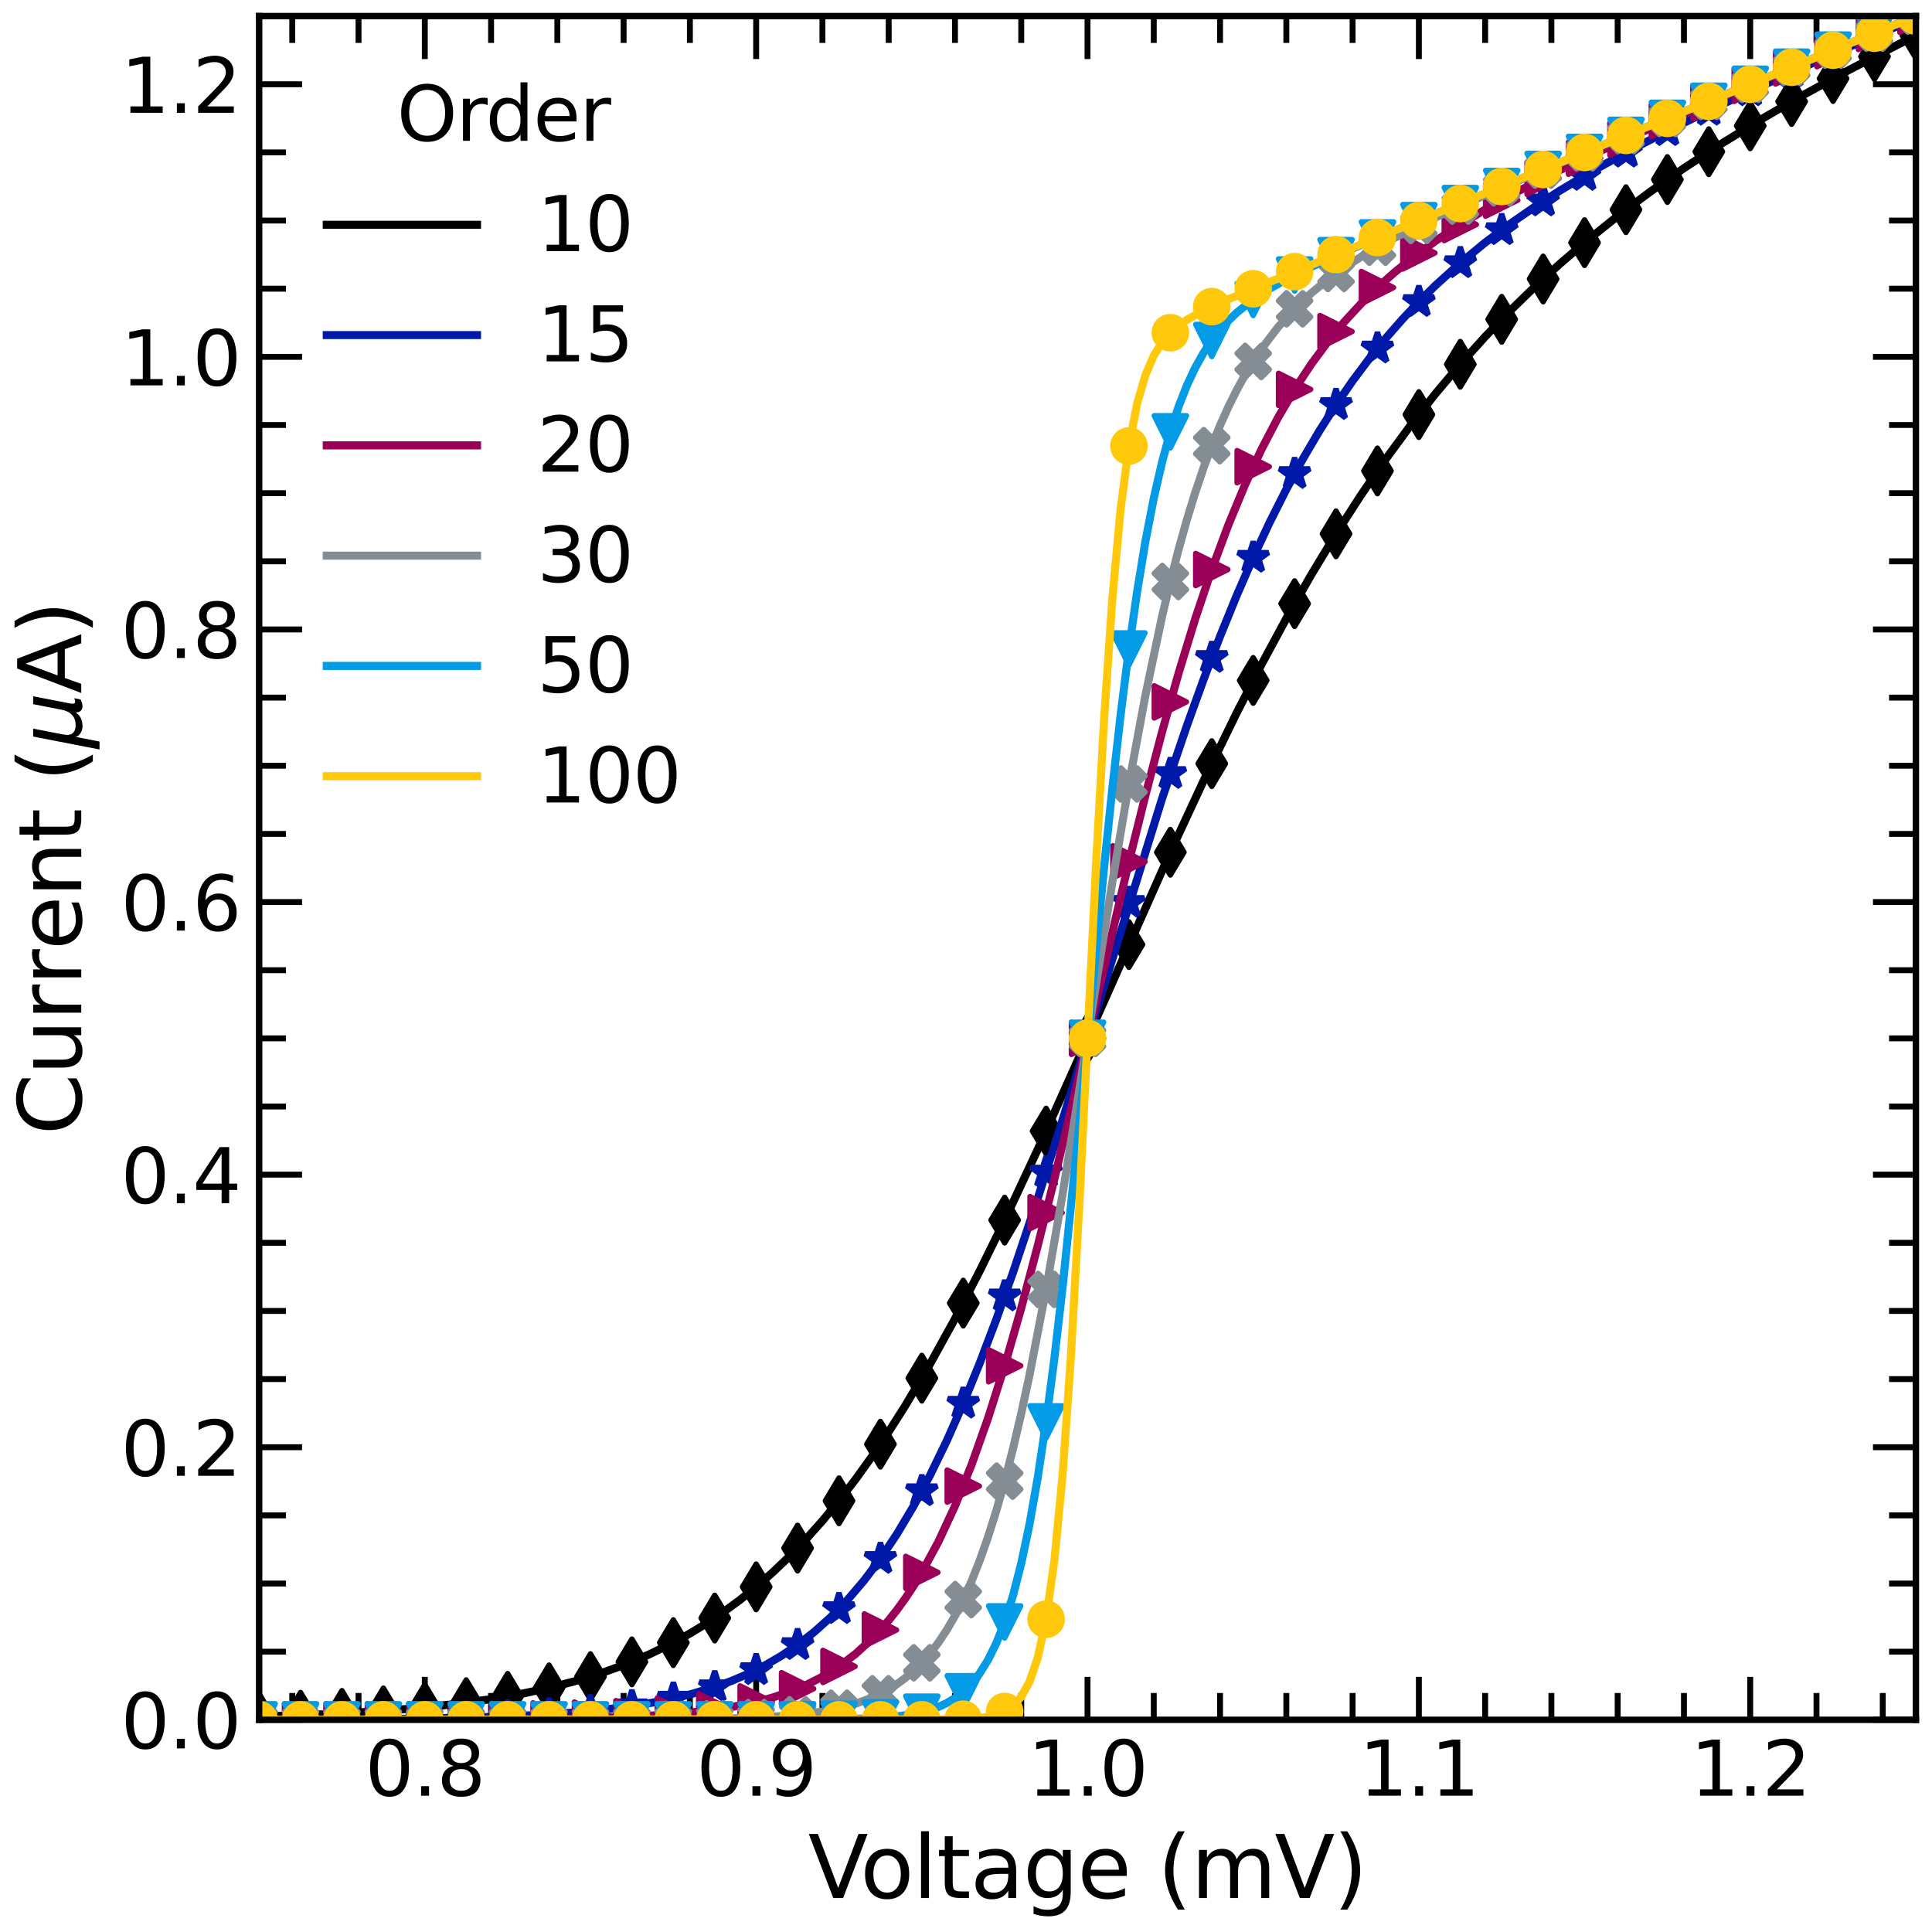 <?xml version="1.0" encoding="utf-8" standalone="no"?>
<!DOCTYPE svg PUBLIC "-//W3C//DTD SVG 1.1//EN"
  "http://www.w3.org/Graphics/SVG/1.1/DTD/svg11.dtd">
<svg xmlns:xlink="http://www.w3.org/1999/xlink" width="360pt" height="360pt" viewBox="0 0 360 360" xmlns="http://www.w3.org/2000/svg" version="1.1">
 <defs>
  <style type="text/css">*{stroke-linejoin: round; stroke-linecap: butt}</style>
 </defs>
 <g id="figure_1">
  <g id="patch_1">
   <path d="M 0 360 
L 360 360 
L 360 0 
L 0 0 
z
" style="fill: #ffffff"/>
  </g>
  <g id="axes_1">
   <g id="patch_2">
    <path d="M 48.285 320.465 
L 357 320.465 
L 357 3 
L 48.285 3 
z
" style="fill: #ffffff"/>
   </g>
   <g id="matplotlib.axis_1">
    <g id="xtick_1">
     <g id="line2d_1">
      <defs>
       <path id="ma7055ebd38" d="M 0 0 
L 0 -8 
" style="stroke: #000000; stroke-width: 1.1"/>
      </defs>
      <g>
       <use xlink:href="#ma7055ebd38" x="79.156" y="320.465" style="stroke: #000000; stroke-width: 1.1"/>
      </g>
     </g>
     <g id="line2d_2">
      <defs>
       <path id="m5d5bae69c6" d="M 0 0 
L 0 8 
" style="stroke: #000000; stroke-width: 1.1"/>
      </defs>
      <g>
       <use xlink:href="#m5d5bae69c6" x="79.156" y="3" style="stroke: #000000; stroke-width: 1.1"/>
      </g>
     </g>
     <g id="text_1">
      <!-- 0.8 -->
      <g transform="translate(68.024 334.603) scale(0.14 -0.14)">
       <defs>
        <path id="DejaVuSans-30" d="M 2034 4250 
Q 1547 4250 1301 3770 
Q 1056 3291 1056 2328 
Q 1056 1369 1301 889 
Q 1547 409 2034 409 
Q 2525 409 2770 889 
Q 3016 1369 3016 2328 
Q 3016 3291 2770 3770 
Q 2525 4250 2034 4250 
z
M 2034 4750 
Q 2819 4750 3233 4129 
Q 3647 3509 3647 2328 
Q 3647 1150 3233 529 
Q 2819 -91 2034 -91 
Q 1250 -91 836 529 
Q 422 1150 422 2328 
Q 422 3509 836 4129 
Q 1250 4750 2034 4750 
z
" transform="scale(0.016)"/>
        <path id="DejaVuSans-2e" d="M 684 794 
L 1344 794 
L 1344 0 
L 684 0 
L 684 794 
z
" transform="scale(0.016)"/>
        <path id="DejaVuSans-38" d="M 2034 2216 
Q 1584 2216 1326 1975 
Q 1069 1734 1069 1313 
Q 1069 891 1326 650 
Q 1584 409 2034 409 
Q 2484 409 2743 651 
Q 3003 894 3003 1313 
Q 3003 1734 2745 1975 
Q 2488 2216 2034 2216 
z
M 1403 2484 
Q 997 2584 770 2862 
Q 544 3141 544 3541 
Q 544 4100 942 4425 
Q 1341 4750 2034 4750 
Q 2731 4750 3128 4425 
Q 3525 4100 3525 3541 
Q 3525 3141 3298 2862 
Q 3072 2584 2669 2484 
Q 3125 2378 3379 2068 
Q 3634 1759 3634 1313 
Q 3634 634 3220 271 
Q 2806 -91 2034 -91 
Q 1263 -91 848 271 
Q 434 634 434 1313 
Q 434 1759 690 2068 
Q 947 2378 1403 2484 
z
M 1172 3481 
Q 1172 3119 1398 2916 
Q 1625 2713 2034 2713 
Q 2441 2713 2670 2916 
Q 2900 3119 2900 3481 
Q 2900 3844 2670 4047 
Q 2441 4250 2034 4250 
Q 1625 4250 1398 4047 
Q 1172 3844 1172 3481 
z
" transform="scale(0.016)"/>
       </defs>
       <use xlink:href="#DejaVuSans-30"/>
       <use xlink:href="#DejaVuSans-2e" transform="translate(63.623 0)"/>
       <use xlink:href="#DejaVuSans-38" transform="translate(95.41 0)"/>
      </g>
     </g>
    </g>
    <g id="xtick_2">
     <g id="line2d_3">
      <g>
       <use xlink:href="#ma7055ebd38" x="140.899" y="320.465" style="stroke: #000000; stroke-width: 1.1"/>
      </g>
     </g>
     <g id="line2d_4">
      <g>
       <use xlink:href="#m5d5bae69c6" x="140.899" y="3" style="stroke: #000000; stroke-width: 1.1"/>
      </g>
     </g>
     <g id="text_2">
      <!-- 0.9 -->
      <g transform="translate(129.767 334.603) scale(0.14 -0.14)">
       <defs>
        <path id="DejaVuSans-39" d="M 703 97 
L 703 672 
Q 941 559 1184 500 
Q 1428 441 1663 441 
Q 2288 441 2617 861 
Q 2947 1281 2994 2138 
Q 2813 1869 2534 1725 
Q 2256 1581 1919 1581 
Q 1219 1581 811 2004 
Q 403 2428 403 3163 
Q 403 3881 828 4315 
Q 1253 4750 1959 4750 
Q 2769 4750 3195 4129 
Q 3622 3509 3622 2328 
Q 3622 1225 3098 567 
Q 2575 -91 1691 -91 
Q 1453 -91 1209 -44 
Q 966 3 703 97 
z
M 1959 2075 
Q 2384 2075 2632 2365 
Q 2881 2656 2881 3163 
Q 2881 3666 2632 3958 
Q 2384 4250 1959 4250 
Q 1534 4250 1286 3958 
Q 1038 3666 1038 3163 
Q 1038 2656 1286 2365 
Q 1534 2075 1959 2075 
z
" transform="scale(0.016)"/>
       </defs>
       <use xlink:href="#DejaVuSans-30"/>
       <use xlink:href="#DejaVuSans-2e" transform="translate(63.623 0)"/>
       <use xlink:href="#DejaVuSans-39" transform="translate(95.41 0)"/>
      </g>
     </g>
    </g>
    <g id="xtick_3">
     <g id="line2d_5">
      <g>
       <use xlink:href="#ma7055ebd38" x="202.642" y="320.465" style="stroke: #000000; stroke-width: 1.1"/>
      </g>
     </g>
     <g id="line2d_6">
      <g>
       <use xlink:href="#m5d5bae69c6" x="202.642" y="3" style="stroke: #000000; stroke-width: 1.1"/>
      </g>
     </g>
     <g id="text_3">
      <!-- 1.0 -->
      <g transform="translate(191.51 334.603) scale(0.14 -0.14)">
       <defs>
        <path id="DejaVuSans-31" d="M 794 531 
L 1825 531 
L 1825 4091 
L 703 3866 
L 703 4441 
L 1819 4666 
L 2450 4666 
L 2450 531 
L 3481 531 
L 3481 0 
L 794 0 
L 794 531 
z
" transform="scale(0.016)"/>
       </defs>
       <use xlink:href="#DejaVuSans-31"/>
       <use xlink:href="#DejaVuSans-2e" transform="translate(63.623 0)"/>
       <use xlink:href="#DejaVuSans-30" transform="translate(95.41 0)"/>
      </g>
     </g>
    </g>
    <g id="xtick_4">
     <g id="line2d_7">
      <g>
       <use xlink:href="#ma7055ebd38" x="264.385" y="320.465" style="stroke: #000000; stroke-width: 1.1"/>
      </g>
     </g>
     <g id="line2d_8">
      <g>
       <use xlink:href="#m5d5bae69c6" x="264.385" y="3" style="stroke: #000000; stroke-width: 1.1"/>
      </g>
     </g>
     <g id="text_4">
      <!-- 1.1 -->
      <g transform="translate(253.253 334.603) scale(0.14 -0.14)">
       <use xlink:href="#DejaVuSans-31"/>
       <use xlink:href="#DejaVuSans-2e" transform="translate(63.623 0)"/>
       <use xlink:href="#DejaVuSans-31" transform="translate(95.41 0)"/>
      </g>
     </g>
    </g>
    <g id="xtick_5">
     <g id="line2d_9">
      <g>
       <use xlink:href="#ma7055ebd38" x="326.128" y="320.465" style="stroke: #000000; stroke-width: 1.1"/>
      </g>
     </g>
     <g id="line2d_10">
      <g>
       <use xlink:href="#m5d5bae69c6" x="326.128" y="3" style="stroke: #000000; stroke-width: 1.1"/>
      </g>
     </g>
     <g id="text_5">
      <!-- 1.2 -->
      <g transform="translate(314.996 334.603) scale(0.14 -0.14)">
       <defs>
        <path id="DejaVuSans-32" d="M 1228 531 
L 3431 531 
L 3431 0 
L 469 0 
L 469 531 
Q 828 903 1448 1529 
Q 2069 2156 2228 2338 
Q 2531 2678 2651 2914 
Q 2772 3150 2772 3378 
Q 2772 3750 2511 3984 
Q 2250 4219 1831 4219 
Q 1534 4219 1204 4116 
Q 875 4013 500 3803 
L 500 4441 
Q 881 4594 1212 4672 
Q 1544 4750 1819 4750 
Q 2544 4750 2975 4387 
Q 3406 4025 3406 3419 
Q 3406 3131 3298 2873 
Q 3191 2616 2906 2266 
Q 2828 2175 2409 1742 
Q 1991 1309 1228 531 
z
" transform="scale(0.016)"/>
       </defs>
       <use xlink:href="#DejaVuSans-31"/>
       <use xlink:href="#DejaVuSans-2e" transform="translate(63.623 0)"/>
       <use xlink:href="#DejaVuSans-32" transform="translate(95.41 0)"/>
      </g>
     </g>
    </g>
    <g id="xtick_6">
     <g id="line2d_11">
      <defs>
       <path id="m722e4eef8f" d="M 0 0 
L 0 -5 
" style="stroke: #000000; stroke-width: 1.1"/>
      </defs>
      <g>
       <use xlink:href="#m722e4eef8f" x="54.459" y="320.465" style="stroke: #000000; stroke-width: 1.1"/>
      </g>
     </g>
     <g id="line2d_12">
      <defs>
       <path id="m6787df7d4a" d="M 0 0 
L 0 5 
" style="stroke: #000000; stroke-width: 1.1"/>
      </defs>
      <g>
       <use xlink:href="#m6787df7d4a" x="54.459" y="3" style="stroke: #000000; stroke-width: 1.1"/>
      </g>
     </g>
    </g>
    <g id="xtick_7">
     <g id="line2d_13">
      <g>
       <use xlink:href="#m722e4eef8f" x="66.808" y="320.465" style="stroke: #000000; stroke-width: 1.1"/>
      </g>
     </g>
     <g id="line2d_14">
      <g>
       <use xlink:href="#m6787df7d4a" x="66.808" y="3" style="stroke: #000000; stroke-width: 1.1"/>
      </g>
     </g>
    </g>
    <g id="xtick_8">
     <g id="line2d_15">
      <g>
       <use xlink:href="#m722e4eef8f" x="91.505" y="320.465" style="stroke: #000000; stroke-width: 1.1"/>
      </g>
     </g>
     <g id="line2d_16">
      <g>
       <use xlink:href="#m6787df7d4a" x="91.505" y="3" style="stroke: #000000; stroke-width: 1.1"/>
      </g>
     </g>
    </g>
    <g id="xtick_9">
     <g id="line2d_17">
      <g>
       <use xlink:href="#m722e4eef8f" x="103.853" y="320.465" style="stroke: #000000; stroke-width: 1.1"/>
      </g>
     </g>
     <g id="line2d_18">
      <g>
       <use xlink:href="#m6787df7d4a" x="103.853" y="3" style="stroke: #000000; stroke-width: 1.1"/>
      </g>
     </g>
    </g>
    <g id="xtick_10">
     <g id="line2d_19">
      <g>
       <use xlink:href="#m722e4eef8f" x="116.202" y="320.465" style="stroke: #000000; stroke-width: 1.1"/>
      </g>
     </g>
     <g id="line2d_20">
      <g>
       <use xlink:href="#m6787df7d4a" x="116.202" y="3" style="stroke: #000000; stroke-width: 1.1"/>
      </g>
     </g>
    </g>
    <g id="xtick_11">
     <g id="line2d_21">
      <g>
       <use xlink:href="#m722e4eef8f" x="128.551" y="320.465" style="stroke: #000000; stroke-width: 1.1"/>
      </g>
     </g>
     <g id="line2d_22">
      <g>
       <use xlink:href="#m6787df7d4a" x="128.551" y="3" style="stroke: #000000; stroke-width: 1.1"/>
      </g>
     </g>
    </g>
    <g id="xtick_12">
     <g id="line2d_23">
      <g>
       <use xlink:href="#m722e4eef8f" x="153.248" y="320.465" style="stroke: #000000; stroke-width: 1.1"/>
      </g>
     </g>
     <g id="line2d_24">
      <g>
       <use xlink:href="#m6787df7d4a" x="153.248" y="3" style="stroke: #000000; stroke-width: 1.1"/>
      </g>
     </g>
    </g>
    <g id="xtick_13">
     <g id="line2d_25">
      <g>
       <use xlink:href="#m722e4eef8f" x="165.596" y="320.465" style="stroke: #000000; stroke-width: 1.1"/>
      </g>
     </g>
     <g id="line2d_26">
      <g>
       <use xlink:href="#m6787df7d4a" x="165.596" y="3" style="stroke: #000000; stroke-width: 1.1"/>
      </g>
     </g>
    </g>
    <g id="xtick_14">
     <g id="line2d_27">
      <g>
       <use xlink:href="#m722e4eef8f" x="177.945" y="320.465" style="stroke: #000000; stroke-width: 1.1"/>
      </g>
     </g>
     <g id="line2d_28">
      <g>
       <use xlink:href="#m6787df7d4a" x="177.945" y="3" style="stroke: #000000; stroke-width: 1.1"/>
      </g>
     </g>
    </g>
    <g id="xtick_15">
     <g id="line2d_29">
      <g>
       <use xlink:href="#m722e4eef8f" x="190.294" y="320.465" style="stroke: #000000; stroke-width: 1.1"/>
      </g>
     </g>
     <g id="line2d_30">
      <g>
       <use xlink:href="#m6787df7d4a" x="190.294" y="3" style="stroke: #000000; stroke-width: 1.1"/>
      </g>
     </g>
    </g>
    <g id="xtick_16">
     <g id="line2d_31">
      <g>
       <use xlink:href="#m722e4eef8f" x="214.991" y="320.465" style="stroke: #000000; stroke-width: 1.1"/>
      </g>
     </g>
     <g id="line2d_32">
      <g>
       <use xlink:href="#m6787df7d4a" x="214.991" y="3" style="stroke: #000000; stroke-width: 1.1"/>
      </g>
     </g>
    </g>
    <g id="xtick_17">
     <g id="line2d_33">
      <g>
       <use xlink:href="#m722e4eef8f" x="227.339" y="320.465" style="stroke: #000000; stroke-width: 1.1"/>
      </g>
     </g>
     <g id="line2d_34">
      <g>
       <use xlink:href="#m6787df7d4a" x="227.339" y="3" style="stroke: #000000; stroke-width: 1.1"/>
      </g>
     </g>
    </g>
    <g id="xtick_18">
     <g id="line2d_35">
      <g>
       <use xlink:href="#m722e4eef8f" x="239.688" y="320.465" style="stroke: #000000; stroke-width: 1.1"/>
      </g>
     </g>
     <g id="line2d_36">
      <g>
       <use xlink:href="#m6787df7d4a" x="239.688" y="3" style="stroke: #000000; stroke-width: 1.1"/>
      </g>
     </g>
    </g>
    <g id="xtick_19">
     <g id="line2d_37">
      <g>
       <use xlink:href="#m722e4eef8f" x="252.037" y="320.465" style="stroke: #000000; stroke-width: 1.1"/>
      </g>
     </g>
     <g id="line2d_38">
      <g>
       <use xlink:href="#m6787df7d4a" x="252.037" y="3" style="stroke: #000000; stroke-width: 1.1"/>
      </g>
     </g>
    </g>
    <g id="xtick_20">
     <g id="line2d_39">
      <g>
       <use xlink:href="#m722e4eef8f" x="276.734" y="320.465" style="stroke: #000000; stroke-width: 1.1"/>
      </g>
     </g>
     <g id="line2d_40">
      <g>
       <use xlink:href="#m6787df7d4a" x="276.734" y="3" style="stroke: #000000; stroke-width: 1.1"/>
      </g>
     </g>
    </g>
    <g id="xtick_21">
     <g id="line2d_41">
      <g>
       <use xlink:href="#m722e4eef8f" x="289.082" y="320.465" style="stroke: #000000; stroke-width: 1.1"/>
      </g>
     </g>
     <g id="line2d_42">
      <g>
       <use xlink:href="#m6787df7d4a" x="289.082" y="3" style="stroke: #000000; stroke-width: 1.1"/>
      </g>
     </g>
    </g>
    <g id="xtick_22">
     <g id="line2d_43">
      <g>
       <use xlink:href="#m722e4eef8f" x="301.431" y="320.465" style="stroke: #000000; stroke-width: 1.1"/>
      </g>
     </g>
     <g id="line2d_44">
      <g>
       <use xlink:href="#m6787df7d4a" x="301.431" y="3" style="stroke: #000000; stroke-width: 1.1"/>
      </g>
     </g>
    </g>
    <g id="xtick_23">
     <g id="line2d_45">
      <g>
       <use xlink:href="#m722e4eef8f" x="313.78" y="320.465" style="stroke: #000000; stroke-width: 1.1"/>
      </g>
     </g>
     <g id="line2d_46">
      <g>
       <use xlink:href="#m6787df7d4a" x="313.78" y="3" style="stroke: #000000; stroke-width: 1.1"/>
      </g>
     </g>
    </g>
    <g id="xtick_24">
     <g id="line2d_47">
      <g>
       <use xlink:href="#m722e4eef8f" x="338.477" y="320.465" style="stroke: #000000; stroke-width: 1.1"/>
      </g>
     </g>
     <g id="line2d_48">
      <g>
       <use xlink:href="#m6787df7d4a" x="338.477" y="3" style="stroke: #000000; stroke-width: 1.1"/>
      </g>
     </g>
    </g>
    <g id="xtick_25">
     <g id="line2d_49">
      <g>
       <use xlink:href="#m722e4eef8f" x="350.825" y="320.465" style="stroke: #000000; stroke-width: 1.1"/>
      </g>
     </g>
     <g id="line2d_50">
      <g>
       <use xlink:href="#m6787df7d4a" x="350.825" y="3" style="stroke: #000000; stroke-width: 1.1"/>
      </g>
     </g>
    </g>
    <g id="text_6">
     <!-- Voltage (mV) -->
     <g transform="translate(150.582 353.672) scale(0.16 -0.16)">
      <defs>
       <path id="DejaVuSans-56" d="M 1831 0 
L 50 4666 
L 709 4666 
L 2188 738 
L 3669 4666 
L 4325 4666 
L 2547 0 
L 1831 0 
z
" transform="scale(0.016)"/>
       <path id="DejaVuSans-6f" d="M 1959 3097 
Q 1497 3097 1228 2736 
Q 959 2375 959 1747 
Q 959 1119 1226 758 
Q 1494 397 1959 397 
Q 2419 397 2687 759 
Q 2956 1122 2956 1747 
Q 2956 2369 2687 2733 
Q 2419 3097 1959 3097 
z
M 1959 3584 
Q 2709 3584 3137 3096 
Q 3566 2609 3566 1747 
Q 3566 888 3137 398 
Q 2709 -91 1959 -91 
Q 1206 -91 779 398 
Q 353 888 353 1747 
Q 353 2609 779 3096 
Q 1206 3584 1959 3584 
z
" transform="scale(0.016)"/>
       <path id="DejaVuSans-6c" d="M 603 4863 
L 1178 4863 
L 1178 0 
L 603 0 
L 603 4863 
z
" transform="scale(0.016)"/>
       <path id="DejaVuSans-74" d="M 1172 4494 
L 1172 3500 
L 2356 3500 
L 2356 3053 
L 1172 3053 
L 1172 1153 
Q 1172 725 1289 603 
Q 1406 481 1766 481 
L 2356 481 
L 2356 0 
L 1766 0 
Q 1100 0 847 248 
Q 594 497 594 1153 
L 594 3053 
L 172 3053 
L 172 3500 
L 594 3500 
L 594 4494 
L 1172 4494 
z
" transform="scale(0.016)"/>
       <path id="DejaVuSans-61" d="M 2194 1759 
Q 1497 1759 1228 1600 
Q 959 1441 959 1056 
Q 959 750 1161 570 
Q 1363 391 1709 391 
Q 2188 391 2477 730 
Q 2766 1069 2766 1631 
L 2766 1759 
L 2194 1759 
z
M 3341 1997 
L 3341 0 
L 2766 0 
L 2766 531 
Q 2569 213 2275 61 
Q 1981 -91 1556 -91 
Q 1019 -91 701 211 
Q 384 513 384 1019 
Q 384 1609 779 1909 
Q 1175 2209 1959 2209 
L 2766 2209 
L 2766 2266 
Q 2766 2663 2505 2880 
Q 2244 3097 1772 3097 
Q 1472 3097 1187 3025 
Q 903 2953 641 2809 
L 641 3341 
Q 956 3463 1253 3523 
Q 1550 3584 1831 3584 
Q 2591 3584 2966 3190 
Q 3341 2797 3341 1997 
z
" transform="scale(0.016)"/>
       <path id="DejaVuSans-67" d="M 2906 1791 
Q 2906 2416 2648 2759 
Q 2391 3103 1925 3103 
Q 1463 3103 1205 2759 
Q 947 2416 947 1791 
Q 947 1169 1205 825 
Q 1463 481 1925 481 
Q 2391 481 2648 825 
Q 2906 1169 2906 1791 
z
M 3481 434 
Q 3481 -459 3084 -895 
Q 2688 -1331 1869 -1331 
Q 1566 -1331 1297 -1286 
Q 1028 -1241 775 -1147 
L 775 -588 
Q 1028 -725 1275 -790 
Q 1522 -856 1778 -856 
Q 2344 -856 2625 -561 
Q 2906 -266 2906 331 
L 2906 616 
Q 2728 306 2450 153 
Q 2172 0 1784 0 
Q 1141 0 747 490 
Q 353 981 353 1791 
Q 353 2603 747 3093 
Q 1141 3584 1784 3584 
Q 2172 3584 2450 3431 
Q 2728 3278 2906 2969 
L 2906 3500 
L 3481 3500 
L 3481 434 
z
" transform="scale(0.016)"/>
       <path id="DejaVuSans-65" d="M 3597 1894 
L 3597 1613 
L 953 1613 
Q 991 1019 1311 708 
Q 1631 397 2203 397 
Q 2534 397 2845 478 
Q 3156 559 3463 722 
L 3463 178 
Q 3153 47 2828 -22 
Q 2503 -91 2169 -91 
Q 1331 -91 842 396 
Q 353 884 353 1716 
Q 353 2575 817 3079 
Q 1281 3584 2069 3584 
Q 2775 3584 3186 3129 
Q 3597 2675 3597 1894 
z
M 3022 2063 
Q 3016 2534 2758 2815 
Q 2500 3097 2075 3097 
Q 1594 3097 1305 2825 
Q 1016 2553 972 2059 
L 3022 2063 
z
" transform="scale(0.016)"/>
       <path id="DejaVuSans-20" transform="scale(0.016)"/>
       <path id="DejaVuSans-28" d="M 1984 4856 
Q 1566 4138 1362 3434 
Q 1159 2731 1159 2009 
Q 1159 1288 1364 580 
Q 1569 -128 1984 -844 
L 1484 -844 
Q 1016 -109 783 600 
Q 550 1309 550 2009 
Q 550 2706 781 3412 
Q 1013 4119 1484 4856 
L 1984 4856 
z
" transform="scale(0.016)"/>
       <path id="DejaVuSans-6d" d="M 3328 2828 
Q 3544 3216 3844 3400 
Q 4144 3584 4550 3584 
Q 5097 3584 5394 3201 
Q 5691 2819 5691 2113 
L 5691 0 
L 5113 0 
L 5113 2094 
Q 5113 2597 4934 2840 
Q 4756 3084 4391 3084 
Q 3944 3084 3684 2787 
Q 3425 2491 3425 1978 
L 3425 0 
L 2847 0 
L 2847 2094 
Q 2847 2600 2669 2842 
Q 2491 3084 2119 3084 
Q 1678 3084 1418 2786 
Q 1159 2488 1159 1978 
L 1159 0 
L 581 0 
L 581 3500 
L 1159 3500 
L 1159 2956 
Q 1356 3278 1631 3431 
Q 1906 3584 2284 3584 
Q 2666 3584 2933 3390 
Q 3200 3197 3328 2828 
z
" transform="scale(0.016)"/>
       <path id="DejaVuSans-29" d="M 513 4856 
L 1013 4856 
Q 1481 4119 1714 3412 
Q 1947 2706 1947 2009 
Q 1947 1309 1714 600 
Q 1481 -109 1013 -844 
L 513 -844 
Q 928 -128 1133 580 
Q 1338 1288 1338 2009 
Q 1338 2731 1133 3434 
Q 928 4138 513 4856 
z
" transform="scale(0.016)"/>
      </defs>
      <use xlink:href="#DejaVuSans-56"/>
      <use xlink:href="#DejaVuSans-6f" transform="translate(60.658 0)"/>
      <use xlink:href="#DejaVuSans-6c" transform="translate(121.84 0)"/>
      <use xlink:href="#DejaVuSans-74" transform="translate(149.623 0)"/>
      <use xlink:href="#DejaVuSans-61" transform="translate(188.832 0)"/>
      <use xlink:href="#DejaVuSans-67" transform="translate(250.111 0)"/>
      <use xlink:href="#DejaVuSans-65" transform="translate(313.588 0)"/>
      <use xlink:href="#DejaVuSans-20" transform="translate(375.111 0)"/>
      <use xlink:href="#DejaVuSans-28" transform="translate(406.898 0)"/>
      <use xlink:href="#DejaVuSans-6d" transform="translate(445.912 0)"/>
      <use xlink:href="#DejaVuSans-56" transform="translate(543.324 0)"/>
      <use xlink:href="#DejaVuSans-29" transform="translate(611.732 0)"/>
     </g>
    </g>
   </g>
   <g id="matplotlib.axis_2">
    <g id="ytick_1">
     <g id="line2d_51">
      <defs>
       <path id="me2b1618410" d="M 0 0 
L 8 0 
" style="stroke: #000000; stroke-width: 1.1"/>
      </defs>
      <g>
       <use xlink:href="#me2b1618410" x="48.285" y="320.465" style="stroke: #000000; stroke-width: 1.1"/>
      </g>
     </g>
     <g id="line2d_52">
      <defs>
       <path id="me3178bdb79" d="M 0 0 
L -8 0 
" style="stroke: #000000; stroke-width: 1.1"/>
      </defs>
      <g>
       <use xlink:href="#me3178bdb79" x="357" y="320.465" style="stroke: #000000; stroke-width: 1.1"/>
      </g>
     </g>
     <g id="text_7">
      <!-- 0.0 -->
      <g transform="translate(22.52 325.784) scale(0.14 -0.14)">
       <use xlink:href="#DejaVuSans-30"/>
       <use xlink:href="#DejaVuSans-2e" transform="translate(63.623 0)"/>
       <use xlink:href="#DejaVuSans-30" transform="translate(95.41 0)"/>
      </g>
     </g>
    </g>
    <g id="ytick_2">
     <g id="line2d_53">
      <g>
       <use xlink:href="#me2b1618410" x="48.285" y="269.671" style="stroke: #000000; stroke-width: 1.1"/>
      </g>
     </g>
     <g id="line2d_54">
      <g>
       <use xlink:href="#me3178bdb79" x="357" y="269.671" style="stroke: #000000; stroke-width: 1.1"/>
      </g>
     </g>
     <g id="text_8">
      <!-- 0.2 -->
      <g transform="translate(22.52 274.99) scale(0.14 -0.14)">
       <use xlink:href="#DejaVuSans-30"/>
       <use xlink:href="#DejaVuSans-2e" transform="translate(63.623 0)"/>
       <use xlink:href="#DejaVuSans-32" transform="translate(95.41 0)"/>
      </g>
     </g>
    </g>
    <g id="ytick_3">
     <g id="line2d_55">
      <g>
       <use xlink:href="#me2b1618410" x="48.285" y="218.877" style="stroke: #000000; stroke-width: 1.1"/>
      </g>
     </g>
     <g id="line2d_56">
      <g>
       <use xlink:href="#me3178bdb79" x="357" y="218.877" style="stroke: #000000; stroke-width: 1.1"/>
      </g>
     </g>
     <g id="text_9">
      <!-- 0.4 -->
      <g transform="translate(22.52 224.195) scale(0.14 -0.14)">
       <defs>
        <path id="DejaVuSans-34" d="M 2419 4116 
L 825 1625 
L 2419 1625 
L 2419 4116 
z
M 2253 4666 
L 3047 4666 
L 3047 1625 
L 3713 1625 
L 3713 1100 
L 3047 1100 
L 3047 0 
L 2419 0 
L 2419 1100 
L 313 1100 
L 313 1709 
L 2253 4666 
z
" transform="scale(0.016)"/>
       </defs>
       <use xlink:href="#DejaVuSans-30"/>
       <use xlink:href="#DejaVuSans-2e" transform="translate(63.623 0)"/>
       <use xlink:href="#DejaVuSans-34" transform="translate(95.41 0)"/>
      </g>
     </g>
    </g>
    <g id="ytick_4">
     <g id="line2d_57">
      <g>
       <use xlink:href="#me2b1618410" x="48.285" y="168.082" style="stroke: #000000; stroke-width: 1.1"/>
      </g>
     </g>
     <g id="line2d_58">
      <g>
       <use xlink:href="#me3178bdb79" x="357" y="168.082" style="stroke: #000000; stroke-width: 1.1"/>
      </g>
     </g>
     <g id="text_10">
      <!-- 0.6 -->
      <g transform="translate(22.52 173.401) scale(0.14 -0.14)">
       <defs>
        <path id="DejaVuSans-36" d="M 2113 2584 
Q 1688 2584 1439 2293 
Q 1191 2003 1191 1497 
Q 1191 994 1439 701 
Q 1688 409 2113 409 
Q 2538 409 2786 701 
Q 3034 994 3034 1497 
Q 3034 2003 2786 2293 
Q 2538 2584 2113 2584 
z
M 3366 4563 
L 3366 3988 
Q 3128 4100 2886 4159 
Q 2644 4219 2406 4219 
Q 1781 4219 1451 3797 
Q 1122 3375 1075 2522 
Q 1259 2794 1537 2939 
Q 1816 3084 2150 3084 
Q 2853 3084 3261 2657 
Q 3669 2231 3669 1497 
Q 3669 778 3244 343 
Q 2819 -91 2113 -91 
Q 1303 -91 875 529 
Q 447 1150 447 2328 
Q 447 3434 972 4092 
Q 1497 4750 2381 4750 
Q 2619 4750 2861 4703 
Q 3103 4656 3366 4563 
z
" transform="scale(0.016)"/>
       </defs>
       <use xlink:href="#DejaVuSans-30"/>
       <use xlink:href="#DejaVuSans-2e" transform="translate(63.623 0)"/>
       <use xlink:href="#DejaVuSans-36" transform="translate(95.41 0)"/>
      </g>
     </g>
    </g>
    <g id="ytick_5">
     <g id="line2d_59">
      <g>
       <use xlink:href="#me2b1618410" x="48.285" y="117.288" style="stroke: #000000; stroke-width: 1.1"/>
      </g>
     </g>
     <g id="line2d_60">
      <g>
       <use xlink:href="#me3178bdb79" x="357" y="117.288" style="stroke: #000000; stroke-width: 1.1"/>
      </g>
     </g>
     <g id="text_11">
      <!-- 0.8 -->
      <g transform="translate(22.52 122.607) scale(0.14 -0.14)">
       <use xlink:href="#DejaVuSans-30"/>
       <use xlink:href="#DejaVuSans-2e" transform="translate(63.623 0)"/>
       <use xlink:href="#DejaVuSans-38" transform="translate(95.41 0)"/>
      </g>
     </g>
    </g>
    <g id="ytick_6">
     <g id="line2d_61">
      <g>
       <use xlink:href="#me2b1618410" x="48.285" y="66.493" style="stroke: #000000; stroke-width: 1.1"/>
      </g>
     </g>
     <g id="line2d_62">
      <g>
       <use xlink:href="#me3178bdb79" x="357" y="66.493" style="stroke: #000000; stroke-width: 1.1"/>
      </g>
     </g>
     <g id="text_12">
      <!-- 1.0 -->
      <g transform="translate(22.52 71.812) scale(0.14 -0.14)">
       <use xlink:href="#DejaVuSans-31"/>
       <use xlink:href="#DejaVuSans-2e" transform="translate(63.623 0)"/>
       <use xlink:href="#DejaVuSans-30" transform="translate(95.41 0)"/>
      </g>
     </g>
    </g>
    <g id="ytick_7">
     <g id="line2d_63">
      <g>
       <use xlink:href="#me2b1618410" x="48.285" y="15.699" style="stroke: #000000; stroke-width: 1.1"/>
      </g>
     </g>
     <g id="line2d_64">
      <g>
       <use xlink:href="#me3178bdb79" x="357" y="15.699" style="stroke: #000000; stroke-width: 1.1"/>
      </g>
     </g>
     <g id="text_13">
      <!-- 1.2 -->
      <g transform="translate(22.52 21.018) scale(0.14 -0.14)">
       <use xlink:href="#DejaVuSans-31"/>
       <use xlink:href="#DejaVuSans-2e" transform="translate(63.623 0)"/>
       <use xlink:href="#DejaVuSans-32" transform="translate(95.41 0)"/>
      </g>
     </g>
    </g>
    <g id="ytick_8">
     <g id="line2d_65">
      <defs>
       <path id="m6899f190d3" d="M 0 0 
L 5 0 
" style="stroke: #000000; stroke-width: 1.1"/>
      </defs>
      <g>
       <use xlink:href="#m6899f190d3" x="48.285" y="307.767" style="stroke: #000000; stroke-width: 1.1"/>
      </g>
     </g>
     <g id="line2d_66">
      <defs>
       <path id="m011d065b3b" d="M 0 0 
L -5 0 
" style="stroke: #000000; stroke-width: 1.1"/>
      </defs>
      <g>
       <use xlink:href="#m011d065b3b" x="357" y="307.767" style="stroke: #000000; stroke-width: 1.1"/>
      </g>
     </g>
    </g>
    <g id="ytick_9">
     <g id="line2d_67">
      <g>
       <use xlink:href="#m6899f190d3" x="48.285" y="295.068" style="stroke: #000000; stroke-width: 1.1"/>
      </g>
     </g>
     <g id="line2d_68">
      <g>
       <use xlink:href="#m011d065b3b" x="357" y="295.068" style="stroke: #000000; stroke-width: 1.1"/>
      </g>
     </g>
    </g>
    <g id="ytick_10">
     <g id="line2d_69">
      <g>
       <use xlink:href="#m6899f190d3" x="48.285" y="282.37" style="stroke: #000000; stroke-width: 1.1"/>
      </g>
     </g>
     <g id="line2d_70">
      <g>
       <use xlink:href="#m011d065b3b" x="357" y="282.37" style="stroke: #000000; stroke-width: 1.1"/>
      </g>
     </g>
    </g>
    <g id="ytick_11">
     <g id="line2d_71">
      <g>
       <use xlink:href="#m6899f190d3" x="48.285" y="256.972" style="stroke: #000000; stroke-width: 1.1"/>
      </g>
     </g>
     <g id="line2d_72">
      <g>
       <use xlink:href="#m011d065b3b" x="357" y="256.972" style="stroke: #000000; stroke-width: 1.1"/>
      </g>
     </g>
    </g>
    <g id="ytick_12">
     <g id="line2d_73">
      <g>
       <use xlink:href="#m6899f190d3" x="48.285" y="244.274" style="stroke: #000000; stroke-width: 1.1"/>
      </g>
     </g>
     <g id="line2d_74">
      <g>
       <use xlink:href="#m011d065b3b" x="357" y="244.274" style="stroke: #000000; stroke-width: 1.1"/>
      </g>
     </g>
    </g>
    <g id="ytick_13">
     <g id="line2d_75">
      <g>
       <use xlink:href="#m6899f190d3" x="48.285" y="231.575" style="stroke: #000000; stroke-width: 1.1"/>
      </g>
     </g>
     <g id="line2d_76">
      <g>
       <use xlink:href="#m011d065b3b" x="357" y="231.575" style="stroke: #000000; stroke-width: 1.1"/>
      </g>
     </g>
    </g>
    <g id="ytick_14">
     <g id="line2d_77">
      <g>
       <use xlink:href="#m6899f190d3" x="48.285" y="206.178" style="stroke: #000000; stroke-width: 1.1"/>
      </g>
     </g>
     <g id="line2d_78">
      <g>
       <use xlink:href="#m011d065b3b" x="357" y="206.178" style="stroke: #000000; stroke-width: 1.1"/>
      </g>
     </g>
    </g>
    <g id="ytick_15">
     <g id="line2d_79">
      <g>
       <use xlink:href="#m6899f190d3" x="48.285" y="193.479" style="stroke: #000000; stroke-width: 1.1"/>
      </g>
     </g>
     <g id="line2d_80">
      <g>
       <use xlink:href="#m011d065b3b" x="357" y="193.479" style="stroke: #000000; stroke-width: 1.1"/>
      </g>
     </g>
    </g>
    <g id="ytick_16">
     <g id="line2d_81">
      <g>
       <use xlink:href="#m6899f190d3" x="48.285" y="180.781" style="stroke: #000000; stroke-width: 1.1"/>
      </g>
     </g>
     <g id="line2d_82">
      <g>
       <use xlink:href="#m011d065b3b" x="357" y="180.781" style="stroke: #000000; stroke-width: 1.1"/>
      </g>
     </g>
    </g>
    <g id="ytick_17">
     <g id="line2d_83">
      <g>
       <use xlink:href="#m6899f190d3" x="48.285" y="155.384" style="stroke: #000000; stroke-width: 1.1"/>
      </g>
     </g>
     <g id="line2d_84">
      <g>
       <use xlink:href="#m011d065b3b" x="357" y="155.384" style="stroke: #000000; stroke-width: 1.1"/>
      </g>
     </g>
    </g>
    <g id="ytick_18">
     <g id="line2d_85">
      <g>
       <use xlink:href="#m6899f190d3" x="48.285" y="142.685" style="stroke: #000000; stroke-width: 1.1"/>
      </g>
     </g>
     <g id="line2d_86">
      <g>
       <use xlink:href="#m011d065b3b" x="357" y="142.685" style="stroke: #000000; stroke-width: 1.1"/>
      </g>
     </g>
    </g>
    <g id="ytick_19">
     <g id="line2d_87">
      <g>
       <use xlink:href="#m6899f190d3" x="48.285" y="129.986" style="stroke: #000000; stroke-width: 1.1"/>
      </g>
     </g>
     <g id="line2d_88">
      <g>
       <use xlink:href="#m011d065b3b" x="357" y="129.986" style="stroke: #000000; stroke-width: 1.1"/>
      </g>
     </g>
    </g>
    <g id="ytick_20">
     <g id="line2d_89">
      <g>
       <use xlink:href="#m6899f190d3" x="48.285" y="104.589" style="stroke: #000000; stroke-width: 1.1"/>
      </g>
     </g>
     <g id="line2d_90">
      <g>
       <use xlink:href="#m011d065b3b" x="357" y="104.589" style="stroke: #000000; stroke-width: 1.1"/>
      </g>
     </g>
    </g>
    <g id="ytick_21">
     <g id="line2d_91">
      <g>
       <use xlink:href="#m6899f190d3" x="48.285" y="91.89" style="stroke: #000000; stroke-width: 1.1"/>
      </g>
     </g>
     <g id="line2d_92">
      <g>
       <use xlink:href="#m011d065b3b" x="357" y="91.89" style="stroke: #000000; stroke-width: 1.1"/>
      </g>
     </g>
    </g>
    <g id="ytick_22">
     <g id="line2d_93">
      <g>
       <use xlink:href="#m6899f190d3" x="48.285" y="79.192" style="stroke: #000000; stroke-width: 1.1"/>
      </g>
     </g>
     <g id="line2d_94">
      <g>
       <use xlink:href="#m011d065b3b" x="357" y="79.192" style="stroke: #000000; stroke-width: 1.1"/>
      </g>
     </g>
    </g>
    <g id="ytick_23">
     <g id="line2d_95">
      <g>
       <use xlink:href="#m6899f190d3" x="48.285" y="53.795" style="stroke: #000000; stroke-width: 1.1"/>
      </g>
     </g>
     <g id="line2d_96">
      <g>
       <use xlink:href="#m011d065b3b" x="357" y="53.795" style="stroke: #000000; stroke-width: 1.1"/>
      </g>
     </g>
    </g>
    <g id="ytick_24">
     <g id="line2d_97">
      <g>
       <use xlink:href="#m6899f190d3" x="48.285" y="41.096" style="stroke: #000000; stroke-width: 1.1"/>
      </g>
     </g>
     <g id="line2d_98">
      <g>
       <use xlink:href="#m011d065b3b" x="357" y="41.096" style="stroke: #000000; stroke-width: 1.1"/>
      </g>
     </g>
    </g>
    <g id="ytick_25">
     <g id="line2d_99">
      <g>
       <use xlink:href="#m6899f190d3" x="48.285" y="28.397" style="stroke: #000000; stroke-width: 1.1"/>
      </g>
     </g>
     <g id="line2d_100">
      <g>
       <use xlink:href="#m011d065b3b" x="357" y="28.397" style="stroke: #000000; stroke-width: 1.1"/>
      </g>
     </g>
    </g>
    <g id="ytick_26">
     <g id="line2d_101">
      <g>
       <use xlink:href="#m6899f190d3" x="48.285" y="3" style="stroke: #000000; stroke-width: 1.1"/>
      </g>
     </g>
     <g id="line2d_102">
      <g>
       <use xlink:href="#m011d065b3b" x="357" y="3" style="stroke: #000000; stroke-width: 1.1"/>
      </g>
     </g>
    </g>
    <g id="text_14">
     <!-- Current ($\mu$A) -->
     <g transform="translate(15.16 211.493) rotate(-90) scale(0.16 -0.16)">
      <defs>
       <path id="DejaVuSans-43" d="M 4122 4306 
L 4122 3641 
Q 3803 3938 3442 4084 
Q 3081 4231 2675 4231 
Q 1875 4231 1450 3742 
Q 1025 3253 1025 2328 
Q 1025 1406 1450 917 
Q 1875 428 2675 428 
Q 3081 428 3442 575 
Q 3803 722 4122 1019 
L 4122 359 
Q 3791 134 3420 21 
Q 3050 -91 2638 -91 
Q 1578 -91 968 557 
Q 359 1206 359 2328 
Q 359 3453 968 4101 
Q 1578 4750 2638 4750 
Q 3056 4750 3426 4639 
Q 3797 4528 4122 4306 
z
" transform="scale(0.016)"/>
       <path id="DejaVuSans-75" d="M 544 1381 
L 544 3500 
L 1119 3500 
L 1119 1403 
Q 1119 906 1312 657 
Q 1506 409 1894 409 
Q 2359 409 2629 706 
Q 2900 1003 2900 1516 
L 2900 3500 
L 3475 3500 
L 3475 0 
L 2900 0 
L 2900 538 
Q 2691 219 2414 64 
Q 2138 -91 1772 -91 
Q 1169 -91 856 284 
Q 544 659 544 1381 
z
M 1991 3584 
L 1991 3584 
z
" transform="scale(0.016)"/>
       <path id="DejaVuSans-72" d="M 2631 2963 
Q 2534 3019 2420 3045 
Q 2306 3072 2169 3072 
Q 1681 3072 1420 2755 
Q 1159 2438 1159 1844 
L 1159 0 
L 581 0 
L 581 3500 
L 1159 3500 
L 1159 2956 
Q 1341 3275 1631 3429 
Q 1922 3584 2338 3584 
Q 2397 3584 2469 3576 
Q 2541 3569 2628 3553 
L 2631 2963 
z
" transform="scale(0.016)"/>
       <path id="DejaVuSans-6e" d="M 3513 2113 
L 3513 0 
L 2938 0 
L 2938 2094 
Q 2938 2591 2744 2837 
Q 2550 3084 2163 3084 
Q 1697 3084 1428 2787 
Q 1159 2491 1159 1978 
L 1159 0 
L 581 0 
L 581 3500 
L 1159 3500 
L 1159 2956 
Q 1366 3272 1645 3428 
Q 1925 3584 2291 3584 
Q 2894 3584 3203 3211 
Q 3513 2838 3513 2113 
z
" transform="scale(0.016)"/>
       <path id="DejaVuSans-Oblique-3bc" d="M -84 -1331 
L 856 3500 
L 1434 3500 
L 1009 1322 
Q 997 1256 987 1175 
Q 978 1094 978 1013 
Q 978 722 1161 565 
Q 1344 409 1684 409 
Q 2147 409 2431 671 
Q 2716 934 2816 1459 
L 3213 3500 
L 3788 3500 
L 3266 809 
Q 3253 750 3248 706 
Q 3244 663 3244 628 
Q 3244 531 3283 486 
Q 3322 441 3406 441 
Q 3438 441 3492 456 
Q 3547 472 3647 513 
L 3559 50 
Q 3422 -19 3297 -55 
Q 3172 -91 3053 -91 
Q 2847 -91 2730 40 
Q 2613 172 2613 403 
Q 2438 153 2195 31 
Q 1953 -91 1625 -91 
Q 1334 -91 1117 43 
Q 900 178 831 397 
L 494 -1331 
L -84 -1331 
z
" transform="scale(0.016)"/>
       <path id="DejaVuSans-41" d="M 2188 4044 
L 1331 1722 
L 3047 1722 
L 2188 4044 
z
M 1831 4666 
L 2547 4666 
L 4325 0 
L 3669 0 
L 3244 1197 
L 1141 1197 
L 716 0 
L 50 0 
L 1831 4666 
z
" transform="scale(0.016)"/>
      </defs>
      <use xlink:href="#DejaVuSans-43" transform="translate(0 0.125)"/>
      <use xlink:href="#DejaVuSans-75" transform="translate(69.824 0.125)"/>
      <use xlink:href="#DejaVuSans-72" transform="translate(133.203 0.125)"/>
      <use xlink:href="#DejaVuSans-72" transform="translate(174.316 0.125)"/>
      <use xlink:href="#DejaVuSans-65" transform="translate(215.43 0.125)"/>
      <use xlink:href="#DejaVuSans-6e" transform="translate(276.953 0.125)"/>
      <use xlink:href="#DejaVuSans-74" transform="translate(340.332 0.125)"/>
      <use xlink:href="#DejaVuSans-20" transform="translate(379.541 0.125)"/>
      <use xlink:href="#DejaVuSans-28" transform="translate(411.328 0.125)"/>
      <use xlink:href="#DejaVuSans-Oblique-3bc" transform="translate(450.342 0.125)"/>
      <use xlink:href="#DejaVuSans-41" transform="translate(513.965 0.125)"/>
      <use xlink:href="#DejaVuSans-29" transform="translate(582.373 0.125)"/>
     </g>
    </g>
   </g>
   <g id="line2d_103">
    <path d="M 48.285 319.863 
L 60.633 319.421 
L 69.895 318.904 
L 77.613 318.295 
L 85.33 317.469 
L 91.505 316.604 
L 97.679 315.51 
L 102.31 314.507 
L 106.94 313.319 
L 111.571 311.917 
L 116.202 310.268 
L 120.833 308.336 
L 125.463 306.081 
L 128.551 304.378 
L 131.638 302.501 
L 134.725 300.435 
L 137.812 298.169 
L 140.899 295.688 
L 143.986 292.98 
L 147.073 290.033 
L 150.161 286.835 
L 153.248 283.375 
L 156.335 279.646 
L 159.422 275.64 
L 162.509 271.352 
L 165.596 266.781 
L 168.684 261.928 
L 173.314 254.129 
L 177.945 245.732 
L 182.576 236.784 
L 187.206 227.347 
L 193.381 214.146 
L 201.099 196.967 
L 218.078 158.802 
L 224.252 145.524 
L 230.427 132.856 
L 235.057 123.828 
L 239.688 115.244 
L 244.319 107.123 
L 248.949 99.47 
L 253.58 92.284 
L 258.211 85.552 
L 262.842 79.255 
L 267.472 73.37 
L 272.103 67.873 
L 276.734 62.735 
L 281.365 57.927 
L 285.995 53.423 
L 290.626 49.194 
L 295.257 45.215 
L 301.431 40.256 
L 307.605 35.645 
L 313.78 31.333 
L 319.954 27.279 
L 327.672 22.519 
L 335.39 18.042 
L 344.651 12.974 
L 353.913 8.171 
L 357 6.619 
L 357 6.619 
" clip-path="url(#pb7b0863a23)" style="fill: none; stroke: #000000; stroke-width: 1.5; stroke-linecap: square"/>
   </g>
   <g id="line2d_104">
    <defs>
     <path id="m3442728278" d="M 0 4.243 
L 2.546 0 
L 0 -4.243 
L -2.546 0 
z
" style="stroke: #000000; stroke-linejoin: miter"/>
    </defs>
    <g clip-path="url(#pb7b0863a23)">
     <use xlink:href="#m3442728278" x="48.285" y="319.863" style="stroke: #000000; stroke-linejoin: miter"/>
     <use xlink:href="#m3442728278" x="56.002" y="319.614" style="stroke: #000000; stroke-linejoin: miter"/>
     <use xlink:href="#m3442728278" x="63.72" y="319.27" style="stroke: #000000; stroke-linejoin: miter"/>
     <use xlink:href="#m3442728278" x="71.438" y="318.797" style="stroke: #000000; stroke-linejoin: miter"/>
     <use xlink:href="#m3442728278" x="79.156" y="318.15" style="stroke: #000000; stroke-linejoin: miter"/>
     <use xlink:href="#m3442728278" x="86.874" y="317.272" style="stroke: #000000; stroke-linejoin: miter"/>
     <use xlink:href="#m3442728278" x="94.592" y="316.089" style="stroke: #000000; stroke-linejoin: miter"/>
     <use xlink:href="#m3442728278" x="102.31" y="314.507" style="stroke: #000000; stroke-linejoin: miter"/>
     <use xlink:href="#m3442728278" x="110.028" y="312.41" style="stroke: #000000; stroke-linejoin: miter"/>
     <use xlink:href="#m3442728278" x="117.746" y="309.657" style="stroke: #000000; stroke-linejoin: miter"/>
     <use xlink:href="#m3442728278" x="125.463" y="306.081" style="stroke: #000000; stroke-linejoin: miter"/>
     <use xlink:href="#m3442728278" x="133.181" y="301.492" style="stroke: #000000; stroke-linejoin: miter"/>
     <use xlink:href="#m3442728278" x="140.899" y="295.688" style="stroke: #000000; stroke-linejoin: miter"/>
     <use xlink:href="#m3442728278" x="148.617" y="288.466" style="stroke: #000000; stroke-linejoin: miter"/>
     <use xlink:href="#m3442728278" x="156.335" y="279.646" style="stroke: #000000; stroke-linejoin: miter"/>
     <use xlink:href="#m3442728278" x="164.053" y="269.102" style="stroke: #000000; stroke-linejoin: miter"/>
     <use xlink:href="#m3442728278" x="171.771" y="256.797" style="stroke: #000000; stroke-linejoin: miter"/>
     <use xlink:href="#m3442728278" x="179.489" y="242.808" style="stroke: #000000; stroke-linejoin: miter"/>
     <use xlink:href="#m3442728278" x="187.206" y="227.347" style="stroke: #000000; stroke-linejoin: miter"/>
     <use xlink:href="#m3442728278" x="194.924" y="210.758" style="stroke: #000000; stroke-linejoin: miter"/>
     <use xlink:href="#m3442728278" x="202.642" y="193.479" style="stroke: #000000; stroke-linejoin: miter"/>
     <use xlink:href="#m3442728278" x="210.36" y="176.002" style="stroke: #000000; stroke-linejoin: miter"/>
     <use xlink:href="#m3442728278" x="218.078" y="158.802" style="stroke: #000000; stroke-linejoin: miter"/>
     <use xlink:href="#m3442728278" x="225.796" y="142.294" style="stroke: #000000; stroke-linejoin: miter"/>
     <use xlink:href="#m3442728278" x="233.514" y="126.789" style="stroke: #000000; stroke-linejoin: miter"/>
     <use xlink:href="#m3442728278" x="241.232" y="112.485" style="stroke: #000000; stroke-linejoin: miter"/>
     <use xlink:href="#m3442728278" x="248.949" y="99.47" style="stroke: #000000; stroke-linejoin: miter"/>
     <use xlink:href="#m3442728278" x="256.667" y="87.746" style="stroke: #000000; stroke-linejoin: miter"/>
     <use xlink:href="#m3442728278" x="264.385" y="77.249" style="stroke: #000000; stroke-linejoin: miter"/>
     <use xlink:href="#m3442728278" x="272.103" y="67.873" style="stroke: #000000; stroke-linejoin: miter"/>
     <use xlink:href="#m3442728278" x="279.821" y="59.495" style="stroke: #000000; stroke-linejoin: miter"/>
     <use xlink:href="#m3442728278" x="287.539" y="51.984" style="stroke: #000000; stroke-linejoin: miter"/>
     <use xlink:href="#m3442728278" x="295.257" y="45.215" style="stroke: #000000; stroke-linejoin: miter"/>
     <use xlink:href="#m3442728278" x="302.975" y="39.073" style="stroke: #000000; stroke-linejoin: miter"/>
     <use xlink:href="#m3442728278" x="310.692" y="33.454" style="stroke: #000000; stroke-linejoin: miter"/>
     <use xlink:href="#m3442728278" x="318.41" y="28.271" style="stroke: #000000; stroke-linejoin: miter"/>
     <use xlink:href="#m3442728278" x="326.128" y="23.446" style="stroke: #000000; stroke-linejoin: miter"/>
     <use xlink:href="#m3442728278" x="333.846" y="18.917" style="stroke: #000000; stroke-linejoin: miter"/>
     <use xlink:href="#m3442728278" x="341.564" y="14.631" style="stroke: #000000; stroke-linejoin: miter"/>
     <use xlink:href="#m3442728278" x="349.282" y="10.544" style="stroke: #000000; stroke-linejoin: miter"/>
     <use xlink:href="#m3442728278" x="357" y="6.619" style="stroke: #000000; stroke-linejoin: miter"/>
    </g>
   </g>
   <g id="line2d_105">
    <path d="M 48.285 320.431 
L 76.069 320.259 
L 89.961 319.975 
L 99.223 319.605 
L 106.94 319.102 
L 113.115 318.507 
L 119.289 317.668 
L 123.92 316.824 
L 128.551 315.74 
L 133.181 314.355 
L 136.268 313.229 
L 139.356 311.91 
L 142.443 310.371 
L 145.53 308.579 
L 148.617 306.501 
L 151.704 304.099 
L 154.791 301.334 
L 157.878 298.164 
L 160.966 294.549 
L 164.053 290.448 
L 167.14 285.823 
L 170.227 280.639 
L 173.314 274.872 
L 176.401 268.503 
L 179.489 261.528 
L 182.576 253.955 
L 185.663 245.811 
L 188.75 237.136 
L 193.381 223.265 
L 198.011 208.604 
L 216.534 148.826 
L 221.165 135.201 
L 224.252 126.655 
L 227.339 118.58 
L 230.427 110.994 
L 233.514 103.902 
L 236.601 97.301 
L 239.688 91.176 
L 242.775 85.507 
L 245.862 80.269 
L 248.949 75.433 
L 252.037 70.97 
L 255.124 66.848 
L 258.211 63.038 
L 261.298 59.511 
L 264.385 56.239 
L 267.472 53.195 
L 272.103 49.006 
L 276.734 45.204 
L 281.365 41.727 
L 285.995 38.521 
L 290.626 35.539 
L 296.8 31.847 
L 302.975 28.412 
L 310.692 24.394 
L 319.954 19.866 
L 330.759 14.862 
L 344.651 8.706 
L 357 3.393 
L 357 3.393 
" clip-path="url(#pb7b0863a23)" style="fill: none; stroke: #0019a8; stroke-width: 1.5; stroke-linecap: square"/>
   </g>
   <g id="line2d_106">
    <defs>
     <path id="m1257c13fe3" d="M 0 -3 
L -0.674 -0.927 
L -2.853 -0.927 
L -1.09 0.354 
L -1.763 2.427 
L -0 1.146 
L 1.763 2.427 
L 1.09 0.354 
L 2.853 -0.927 
L 0.674 -0.927 
z
" style="stroke: #0019a8; stroke-linejoin: bevel"/>
    </defs>
    <g clip-path="url(#pb7b0863a23)">
     <use xlink:href="#m1257c13fe3" x="48.285" y="320.431" style="fill: #0019a8; stroke: #0019a8; stroke-linejoin: bevel"/>
     <use xlink:href="#m1257c13fe3" x="56.002" y="320.409" style="fill: #0019a8; stroke: #0019a8; stroke-linejoin: bevel"/>
     <use xlink:href="#m1257c13fe3" x="63.72" y="320.371" style="fill: #0019a8; stroke: #0019a8; stroke-linejoin: bevel"/>
     <use xlink:href="#m1257c13fe3" x="71.438" y="320.311" style="fill: #0019a8; stroke: #0019a8; stroke-linejoin: bevel"/>
     <use xlink:href="#m1257c13fe3" x="79.156" y="320.214" style="fill: #0019a8; stroke: #0019a8; stroke-linejoin: bevel"/>
     <use xlink:href="#m1257c13fe3" x="86.874" y="320.059" style="fill: #0019a8; stroke: #0019a8; stroke-linejoin: bevel"/>
     <use xlink:href="#m1257c13fe3" x="94.592" y="319.814" style="fill: #0019a8; stroke: #0019a8; stroke-linejoin: bevel"/>
     <use xlink:href="#m1257c13fe3" x="102.31" y="319.43" style="fill: #0019a8; stroke: #0019a8; stroke-linejoin: bevel"/>
     <use xlink:href="#m1257c13fe3" x="110.028" y="318.831" style="fill: #0019a8; stroke: #0019a8; stroke-linejoin: bevel"/>
     <use xlink:href="#m1257c13fe3" x="117.746" y="317.906" style="fill: #0019a8; stroke: #0019a8; stroke-linejoin: bevel"/>
     <use xlink:href="#m1257c13fe3" x="125.463" y="316.492" style="fill: #0019a8; stroke: #0019a8; stroke-linejoin: bevel"/>
     <use xlink:href="#m1257c13fe3" x="133.181" y="314.355" style="fill: #0019a8; stroke: #0019a8; stroke-linejoin: bevel"/>
     <use xlink:href="#m1257c13fe3" x="140.899" y="311.17" style="fill: #0019a8; stroke: #0019a8; stroke-linejoin: bevel"/>
     <use xlink:href="#m1257c13fe3" x="148.617" y="306.501" style="fill: #0019a8; stroke: #0019a8; stroke-linejoin: bevel"/>
     <use xlink:href="#m1257c13fe3" x="156.335" y="299.802" style="fill: #0019a8; stroke: #0019a8; stroke-linejoin: bevel"/>
     <use xlink:href="#m1257c13fe3" x="164.053" y="290.448" style="fill: #0019a8; stroke: #0019a8; stroke-linejoin: bevel"/>
     <use xlink:href="#m1257c13fe3" x="171.771" y="277.83" style="fill: #0019a8; stroke: #0019a8; stroke-linejoin: bevel"/>
     <use xlink:href="#m1257c13fe3" x="179.489" y="261.528" style="fill: #0019a8; stroke: #0019a8; stroke-linejoin: bevel"/>
     <use xlink:href="#m1257c13fe3" x="187.206" y="241.536" style="fill: #0019a8; stroke: #0019a8; stroke-linejoin: bevel"/>
     <use xlink:href="#m1257c13fe3" x="194.924" y="218.45" style="fill: #0019a8; stroke: #0019a8; stroke-linejoin: bevel"/>
     <use xlink:href="#m1257c13fe3" x="202.642" y="193.479" style="fill: #0019a8; stroke: #0019a8; stroke-linejoin: bevel"/>
     <use xlink:href="#m1257c13fe3" x="210.36" y="168.207" style="fill: #0019a8; stroke: #0019a8; stroke-linejoin: bevel"/>
     <use xlink:href="#m1257c13fe3" x="218.078" y="144.185" style="fill: #0019a8; stroke: #0019a8; stroke-linejoin: bevel"/>
     <use xlink:href="#m1257c13fe3" x="225.796" y="122.557" style="fill: #0019a8; stroke: #0019a8; stroke-linejoin: bevel"/>
     <use xlink:href="#m1257c13fe3" x="233.514" y="103.902" style="fill: #0019a8; stroke: #0019a8; stroke-linejoin: bevel"/>
     <use xlink:href="#m1257c13fe3" x="241.232" y="88.286" style="fill: #0019a8; stroke: #0019a8; stroke-linejoin: bevel"/>
     <use xlink:href="#m1257c13fe3" x="248.949" y="75.433" style="fill: #0019a8; stroke: #0019a8; stroke-linejoin: bevel"/>
     <use xlink:href="#m1257c13fe3" x="256.667" y="64.906" style="fill: #0019a8; stroke: #0019a8; stroke-linejoin: bevel"/>
     <use xlink:href="#m1257c13fe3" x="264.385" y="56.239" style="fill: #0019a8; stroke: #0019a8; stroke-linejoin: bevel"/>
     <use xlink:href="#m1257c13fe3" x="272.103" y="49.006" style="fill: #0019a8; stroke: #0019a8; stroke-linejoin: bevel"/>
     <use xlink:href="#m1257c13fe3" x="279.821" y="42.854" style="fill: #0019a8; stroke: #0019a8; stroke-linejoin: bevel"/>
     <use xlink:href="#m1257c13fe3" x="287.539" y="37.504" style="fill: #0019a8; stroke: #0019a8; stroke-linejoin: bevel"/>
     <use xlink:href="#m1257c13fe3" x="295.257" y="32.743" style="fill: #0019a8; stroke: #0019a8; stroke-linejoin: bevel"/>
     <use xlink:href="#m1257c13fe3" x="302.975" y="28.412" style="fill: #0019a8; stroke: #0019a8; stroke-linejoin: bevel"/>
     <use xlink:href="#m1257c13fe3" x="310.692" y="24.394" style="fill: #0019a8; stroke: #0019a8; stroke-linejoin: bevel"/>
     <use xlink:href="#m1257c13fe3" x="318.41" y="20.603" style="fill: #0019a8; stroke: #0019a8; stroke-linejoin: bevel"/>
     <use xlink:href="#m1257c13fe3" x="326.128" y="16.977" style="fill: #0019a8; stroke: #0019a8; stroke-linejoin: bevel"/>
     <use xlink:href="#m1257c13fe3" x="333.846" y="13.472" style="fill: #0019a8; stroke: #0019a8; stroke-linejoin: bevel"/>
     <use xlink:href="#m1257c13fe3" x="341.564" y="10.054" style="fill: #0019a8; stroke: #0019a8; stroke-linejoin: bevel"/>
     <use xlink:href="#m1257c13fe3" x="349.282" y="6.7" style="fill: #0019a8; stroke: #0019a8; stroke-linejoin: bevel"/>
     <use xlink:href="#m1257c13fe3" x="357" y="3.393" style="fill: #0019a8; stroke: #0019a8; stroke-linejoin: bevel"/>
    </g>
   </g>
   <g id="line2d_107">
    <path d="M 48.285 320.463 
L 96.135 320.357 
L 110.028 320.142 
L 119.289 319.803 
L 125.463 319.406 
L 131.638 318.782 
L 136.268 318.093 
L 140.899 317.136 
L 143.986 316.302 
L 147.073 315.27 
L 150.161 313.997 
L 153.248 312.432 
L 156.335 310.516 
L 159.422 308.18 
L 162.509 305.347 
L 165.596 301.933 
L 167.14 299.979 
L 168.684 297.845 
L 170.227 295.519 
L 171.771 292.99 
L 174.858 287.275 
L 177.945 280.617 
L 181.032 272.952 
L 184.119 264.242 
L 187.206 254.486 
L 190.294 243.733 
L 193.381 232.082 
L 196.468 219.684 
L 201.099 200.133 
L 210.36 160.589 
L 213.447 148.142 
L 216.534 136.375 
L 219.622 125.409 
L 222.709 115.317 
L 225.796 106.126 
L 228.883 97.826 
L 231.97 90.382 
L 235.057 83.735 
L 238.144 77.817 
L 241.232 72.555 
L 244.319 67.873 
L 247.406 63.699 
L 250.493 59.966 
L 253.58 56.613 
L 256.667 53.585 
L 259.754 50.834 
L 262.842 48.317 
L 267.472 44.905 
L 272.103 41.839 
L 276.734 39.041 
L 282.908 35.622 
L 289.082 32.462 
L 296.8 28.761 
L 307.605 23.874 
L 321.498 17.868 
L 343.108 8.8 
L 357 3.042 
L 357 3.042 
" clip-path="url(#pb7b0863a23)" style="fill: none; stroke: #9b0058; stroke-width: 1.5; stroke-linecap: square"/>
   </g>
   <g id="line2d_108">
    <defs>
     <path id="m8bb1a86d84" d="M 3 0 
L -3 -3 
L -3 3 
z
" style="stroke: #9b0058; stroke-linejoin: miter"/>
    </defs>
    <g clip-path="url(#pb7b0863a23)">
     <use xlink:href="#m8bb1a86d84" x="48.285" y="320.463" style="fill: #9b0058; stroke: #9b0058; stroke-linejoin: miter"/>
     <use xlink:href="#m8bb1a86d84" x="56.002" y="320.462" style="fill: #9b0058; stroke: #9b0058; stroke-linejoin: miter"/>
     <use xlink:href="#m8bb1a86d84" x="63.72" y="320.458" style="fill: #9b0058; stroke: #9b0058; stroke-linejoin: miter"/>
     <use xlink:href="#m8bb1a86d84" x="71.438" y="320.451" style="fill: #9b0058; stroke: #9b0058; stroke-linejoin: miter"/>
     <use xlink:href="#m8bb1a86d84" x="79.156" y="320.438" style="fill: #9b0058; stroke: #9b0058; stroke-linejoin: miter"/>
     <use xlink:href="#m8bb1a86d84" x="86.874" y="320.414" style="fill: #9b0058; stroke: #9b0058; stroke-linejoin: miter"/>
     <use xlink:href="#m8bb1a86d84" x="94.592" y="320.37" style="fill: #9b0058; stroke: #9b0058; stroke-linejoin: miter"/>
     <use xlink:href="#m8bb1a86d84" x="102.31" y="320.289" style="fill: #9b0058; stroke: #9b0058; stroke-linejoin: miter"/>
     <use xlink:href="#m8bb1a86d84" x="110.028" y="320.142" style="fill: #9b0058; stroke: #9b0058; stroke-linejoin: miter"/>
     <use xlink:href="#m8bb1a86d84" x="117.746" y="319.877" style="fill: #9b0058; stroke: #9b0058; stroke-linejoin: miter"/>
     <use xlink:href="#m8bb1a86d84" x="125.463" y="319.406" style="fill: #9b0058; stroke: #9b0058; stroke-linejoin: miter"/>
     <use xlink:href="#m8bb1a86d84" x="133.181" y="318.577" style="fill: #9b0058; stroke: #9b0058; stroke-linejoin: miter"/>
     <use xlink:href="#m8bb1a86d84" x="140.899" y="317.136" style="fill: #9b0058; stroke: #9b0058; stroke-linejoin: miter"/>
     <use xlink:href="#m8bb1a86d84" x="148.617" y="314.667" style="fill: #9b0058; stroke: #9b0058; stroke-linejoin: miter"/>
     <use xlink:href="#m8bb1a86d84" x="156.335" y="310.516" style="fill: #9b0058; stroke: #9b0058; stroke-linejoin: miter"/>
     <use xlink:href="#m8bb1a86d84" x="164.053" y="303.718" style="fill: #9b0058; stroke: #9b0058; stroke-linejoin: miter"/>
     <use xlink:href="#m8bb1a86d84" x="171.771" y="292.99" style="fill: #9b0058; stroke: #9b0058; stroke-linejoin: miter"/>
     <use xlink:href="#m8bb1a86d84" x="179.489" y="276.914" style="fill: #9b0058; stroke: #9b0058; stroke-linejoin: miter"/>
     <use xlink:href="#m8bb1a86d84" x="187.206" y="254.486" style="fill: #9b0058; stroke: #9b0058; stroke-linejoin: miter"/>
     <use xlink:href="#m8bb1a86d84" x="194.924" y="225.965" style="fill: #9b0058; stroke: #9b0058; stroke-linejoin: miter"/>
     <use xlink:href="#m8bb1a86d84" x="202.642" y="193.479" style="fill: #9b0058; stroke: #9b0058; stroke-linejoin: miter"/>
     <use xlink:href="#m8bb1a86d84" x="210.36" y="160.589" style="fill: #9b0058; stroke: #9b0058; stroke-linejoin: miter"/>
     <use xlink:href="#m8bb1a86d84" x="218.078" y="130.786" style="fill: #9b0058; stroke: #9b0058; stroke-linejoin: miter"/>
     <use xlink:href="#m8bb1a86d84" x="225.796" y="106.126" style="fill: #9b0058; stroke: #9b0058; stroke-linejoin: miter"/>
     <use xlink:href="#m8bb1a86d84" x="233.514" y="86.963" style="fill: #9b0058; stroke: #9b0058; stroke-linejoin: miter"/>
     <use xlink:href="#m8bb1a86d84" x="241.232" y="72.555" style="fill: #9b0058; stroke: #9b0058; stroke-linejoin: miter"/>
     <use xlink:href="#m8bb1a86d84" x="248.949" y="61.781" style="fill: #9b0058; stroke: #9b0058; stroke-linejoin: miter"/>
     <use xlink:href="#m8bb1a86d84" x="256.667" y="53.585" style="fill: #9b0058; stroke: #9b0058; stroke-linejoin: miter"/>
     <use xlink:href="#m8bb1a86d84" x="264.385" y="47.135" style="fill: #9b0058; stroke: #9b0058; stroke-linejoin: miter"/>
     <use xlink:href="#m8bb1a86d84" x="272.103" y="41.839" style="fill: #9b0058; stroke: #9b0058; stroke-linejoin: miter"/>
     <use xlink:href="#m8bb1a86d84" x="279.821" y="37.293" style="fill: #9b0058; stroke: #9b0058; stroke-linejoin: miter"/>
     <use xlink:href="#m8bb1a86d84" x="287.539" y="33.232" style="fill: #9b0058; stroke: #9b0058; stroke-linejoin: miter"/>
     <use xlink:href="#m8bb1a86d84" x="295.257" y="29.484" style="fill: #9b0058; stroke: #9b0058; stroke-linejoin: miter"/>
     <use xlink:href="#m8bb1a86d84" x="302.975" y="25.936" style="fill: #9b0058; stroke: #9b0058; stroke-linejoin: miter"/>
     <use xlink:href="#m8bb1a86d84" x="310.692" y="22.519" style="fill: #9b0058; stroke: #9b0058; stroke-linejoin: miter"/>
     <use xlink:href="#m8bb1a86d84" x="318.41" y="19.185" style="fill: #9b0058; stroke: #9b0058; stroke-linejoin: miter"/>
     <use xlink:href="#m8bb1a86d84" x="326.128" y="15.906" style="fill: #9b0058; stroke: #9b0058; stroke-linejoin: miter"/>
     <use xlink:href="#m8bb1a86d84" x="333.846" y="12.663" style="fill: #9b0058; stroke: #9b0058; stroke-linejoin: miter"/>
     <use xlink:href="#m8bb1a86d84" x="341.564" y="9.442" style="fill: #9b0058; stroke: #9b0058; stroke-linejoin: miter"/>
     <use xlink:href="#m8bb1a86d84" x="349.282" y="6.237" style="fill: #9b0058; stroke: #9b0058; stroke-linejoin: miter"/>
     <use xlink:href="#m8bb1a86d84" x="357" y="3.042" style="fill: #9b0058; stroke: #9b0058; stroke-linejoin: miter"/>
    </g>
   </g>
   <g id="line2d_109">
    <path d="M 48.285 320.465 
L 128.551 320.361 
L 139.356 320.119 
L 145.53 319.786 
L 150.161 319.345 
L 153.248 318.906 
L 156.335 318.301 
L 159.422 317.468 
L 162.509 316.329 
L 165.596 314.775 
L 167.14 313.802 
L 168.684 312.671 
L 170.227 311.359 
L 171.771 309.839 
L 173.314 308.085 
L 174.858 306.064 
L 176.401 303.743 
L 177.945 301.085 
L 179.489 298.054 
L 181.032 294.611 
L 182.576 290.718 
L 184.119 286.338 
L 185.663 281.439 
L 187.206 275.993 
L 188.75 269.979 
L 190.294 263.39 
L 191.837 256.226 
L 194.924 240.262 
L 198.011 222.422 
L 202.642 193.479 
L 207.273 164.319 
L 210.36 146.077 
L 213.447 129.488 
L 216.534 114.879 
L 218.078 108.354 
L 219.622 102.343 
L 221.165 96.832 
L 222.709 91.798 
L 224.252 87.212 
L 225.796 83.045 
L 227.339 79.263 
L 228.883 75.834 
L 230.427 72.726 
L 231.97 69.906 
L 233.514 67.346 
L 235.057 65.017 
L 238.144 60.954 
L 241.232 57.54 
L 244.319 54.629 
L 247.406 52.106 
L 250.493 49.881 
L 253.58 47.884 
L 258.211 45.2 
L 262.842 42.776 
L 269.016 39.804 
L 278.277 35.659 
L 292.17 29.753 
L 321.498 17.611 
L 357 3.001 
L 357 3.001 
" clip-path="url(#pb7b0863a23)" style="fill: none; stroke: #838d93; stroke-width: 1.5; stroke-linecap: square"/>
   </g>
   <g id="line2d_110">
    <defs>
     <path id="m0fffea1663" d="M -1.5 3 
L 0 1.5 
L 1.5 3 
L 3 1.5 
L 1.5 0 
L 3 -1.5 
L 1.5 -3 
L 0 -1.5 
L -1.5 -3 
L -3 -1.5 
L -1.5 0 
L -3 1.5 
z
" style="stroke: #838d93; stroke-linejoin: miter"/>
    </defs>
    <g clip-path="url(#pb7b0863a23)">
     <use xlink:href="#m0fffea1663" x="48.285" y="320.465" style="fill: #838d93; stroke: #838d93; stroke-linejoin: miter"/>
     <use xlink:href="#m0fffea1663" x="56.002" y="320.465" style="fill: #838d93; stroke: #838d93; stroke-linejoin: miter"/>
     <use xlink:href="#m0fffea1663" x="63.72" y="320.465" style="fill: #838d93; stroke: #838d93; stroke-linejoin: miter"/>
     <use xlink:href="#m0fffea1663" x="71.438" y="320.465" style="fill: #838d93; stroke: #838d93; stroke-linejoin: miter"/>
     <use xlink:href="#m0fffea1663" x="79.156" y="320.465" style="fill: #838d93; stroke: #838d93; stroke-linejoin: miter"/>
     <use xlink:href="#m0fffea1663" x="86.874" y="320.465" style="fill: #838d93; stroke: #838d93; stroke-linejoin: miter"/>
     <use xlink:href="#m0fffea1663" x="94.592" y="320.463" style="fill: #838d93; stroke: #838d93; stroke-linejoin: miter"/>
     <use xlink:href="#m0fffea1663" x="102.31" y="320.46" style="fill: #838d93; stroke: #838d93; stroke-linejoin: miter"/>
     <use xlink:href="#m0fffea1663" x="110.028" y="320.453" style="fill: #838d93; stroke: #838d93; stroke-linejoin: miter"/>
     <use xlink:href="#m0fffea1663" x="117.746" y="320.435" style="fill: #838d93; stroke: #838d93; stroke-linejoin: miter"/>
     <use xlink:href="#m0fffea1663" x="125.463" y="320.392" style="fill: #838d93; stroke: #838d93; stroke-linejoin: miter"/>
     <use xlink:href="#m0fffea1663" x="133.181" y="320.291" style="fill: #838d93; stroke: #838d93; stroke-linejoin: miter"/>
     <use xlink:href="#m0fffea1663" x="140.899" y="320.055" style="fill: #838d93; stroke: #838d93; stroke-linejoin: miter"/>
     <use xlink:href="#m0fffea1663" x="148.617" y="319.517" style="fill: #838d93; stroke: #838d93; stroke-linejoin: miter"/>
     <use xlink:href="#m0fffea1663" x="156.335" y="318.301" style="fill: #838d93; stroke: #838d93; stroke-linejoin: miter"/>
     <use xlink:href="#m0fffea1663" x="164.053" y="315.612" style="fill: #838d93; stroke: #838d93; stroke-linejoin: miter"/>
     <use xlink:href="#m0fffea1663" x="171.771" y="309.839" style="fill: #838d93; stroke: #838d93; stroke-linejoin: miter"/>
     <use xlink:href="#m0fffea1663" x="179.489" y="298.054" style="fill: #838d93; stroke: #838d93; stroke-linejoin: miter"/>
     <use xlink:href="#m0fffea1663" x="187.206" y="275.993" style="fill: #838d93; stroke: #838d93; stroke-linejoin: miter"/>
     <use xlink:href="#m0fffea1663" x="194.924" y="240.262" style="fill: #838d93; stroke: #838d93; stroke-linejoin: miter"/>
     <use xlink:href="#m0fffea1663" x="202.642" y="193.479" style="fill: #838d93; stroke: #838d93; stroke-linejoin: miter"/>
     <use xlink:href="#m0fffea1663" x="210.36" y="146.077" style="fill: #838d93; stroke: #838d93; stroke-linejoin: miter"/>
     <use xlink:href="#m0fffea1663" x="218.078" y="108.354" style="fill: #838d93; stroke: #838d93; stroke-linejoin: miter"/>
     <use xlink:href="#m0fffea1663" x="225.796" y="83.045" style="fill: #838d93; stroke: #838d93; stroke-linejoin: miter"/>
     <use xlink:href="#m0fffea1663" x="233.514" y="67.346" style="fill: #838d93; stroke: #838d93; stroke-linejoin: miter"/>
     <use xlink:href="#m0fffea1663" x="241.232" y="57.54" style="fill: #838d93; stroke: #838d93; stroke-linejoin: miter"/>
     <use xlink:href="#m0fffea1663" x="248.949" y="50.961" style="fill: #838d93; stroke: #838d93; stroke-linejoin: miter"/>
     <use xlink:href="#m0fffea1663" x="256.667" y="46.06" style="fill: #838d93; stroke: #838d93; stroke-linejoin: miter"/>
     <use xlink:href="#m0fffea1663" x="264.385" y="42.011" style="fill: #838d93; stroke: #838d93; stroke-linejoin: miter"/>
     <use xlink:href="#m0fffea1663" x="272.103" y="38.392" style="fill: #838d93; stroke: #838d93; stroke-linejoin: miter"/>
     <use xlink:href="#m0fffea1663" x="279.821" y="34.99" style="fill: #838d93; stroke: #838d93; stroke-linejoin: miter"/>
     <use xlink:href="#m0fffea1663" x="287.539" y="31.699" style="fill: #838d93; stroke: #838d93; stroke-linejoin: miter"/>
     <use xlink:href="#m0fffea1663" x="295.257" y="28.464" style="fill: #838d93; stroke: #838d93; stroke-linejoin: miter"/>
     <use xlink:href="#m0fffea1663" x="302.975" y="25.258" style="fill: #838d93; stroke: #838d93; stroke-linejoin: miter"/>
     <use xlink:href="#m0fffea1663" x="310.692" y="22.067" style="fill: #838d93; stroke: #838d93; stroke-linejoin: miter"/>
     <use xlink:href="#m0fffea1663" x="318.41" y="18.884" style="fill: #838d93; stroke: #838d93; stroke-linejoin: miter"/>
     <use xlink:href="#m0fffea1663" x="326.128" y="15.704" style="fill: #838d93; stroke: #838d93; stroke-linejoin: miter"/>
     <use xlink:href="#m0fffea1663" x="333.846" y="12.527" style="fill: #838d93; stroke: #838d93; stroke-linejoin: miter"/>
     <use xlink:href="#m0fffea1663" x="341.564" y="9.351" style="fill: #838d93; stroke: #838d93; stroke-linejoin: miter"/>
     <use xlink:href="#m0fffea1663" x="349.282" y="6.176" style="fill: #838d93; stroke: #838d93; stroke-linejoin: miter"/>
     <use xlink:href="#m0fffea1663" x="357" y="3.001" style="fill: #838d93; stroke: #838d93; stroke-linejoin: miter"/>
    </g>
   </g>
   <g id="line2d_111">
    <path d="M 48.285 320.465 
L 156.335 320.369 
L 162.509 320.179 
L 167.14 319.826 
L 170.227 319.376 
L 173.314 318.617 
L 174.858 318.062 
L 176.401 317.345 
L 177.945 316.42 
L 179.489 315.231 
L 181.032 313.706 
L 182.576 311.758 
L 184.119 309.282 
L 185.663 306.153 
L 187.206 302.225 
L 188.75 297.339 
L 190.294 291.322 
L 191.837 284.008 
L 193.381 275.252 
L 194.924 264.954 
L 196.468 253.093 
L 198.011 239.752 
L 201.099 209.568 
L 205.729 161.662 
L 207.273 146.835 
L 208.816 133.191 
L 210.36 120.931 
L 211.904 110.139 
L 213.447 100.803 
L 214.991 92.834 
L 216.534 86.104 
L 218.078 80.46 
L 219.622 75.745 
L 221.165 71.812 
L 222.709 68.526 
L 224.252 65.77 
L 225.796 63.443 
L 227.339 61.463 
L 228.883 59.76 
L 230.427 58.278 
L 233.514 55.807 
L 236.601 53.786 
L 239.688 52.046 
L 244.319 49.744 
L 250.493 46.967 
L 261.298 42.398 
L 296.8 27.763 
L 357 3 
L 357 3 
" clip-path="url(#pb7b0863a23)" style="fill: none; stroke: #039be5; stroke-width: 1.5; stroke-linecap: square"/>
   </g>
   <g id="line2d_112">
    <defs>
     <path id="m602627b4ba" d="M -0 3 
L 3 -3 
L -3 -3 
z
" style="stroke: #039be5; stroke-linejoin: miter"/>
    </defs>
    <g clip-path="url(#pb7b0863a23)">
     <use xlink:href="#m602627b4ba" x="48.285" y="320.465" style="fill: #039be5; stroke: #039be5; stroke-linejoin: miter"/>
     <use xlink:href="#m602627b4ba" x="56.002" y="320.465" style="fill: #039be5; stroke: #039be5; stroke-linejoin: miter"/>
     <use xlink:href="#m602627b4ba" x="63.72" y="320.465" style="fill: #039be5; stroke: #039be5; stroke-linejoin: miter"/>
     <use xlink:href="#m602627b4ba" x="71.438" y="320.465" style="fill: #039be5; stroke: #039be5; stroke-linejoin: miter"/>
     <use xlink:href="#m602627b4ba" x="79.156" y="320.465" style="fill: #039be5; stroke: #039be5; stroke-linejoin: miter"/>
     <use xlink:href="#m602627b4ba" x="86.874" y="320.465" style="fill: #039be5; stroke: #039be5; stroke-linejoin: miter"/>
     <use xlink:href="#m602627b4ba" x="94.592" y="320.465" style="fill: #039be5; stroke: #039be5; stroke-linejoin: miter"/>
     <use xlink:href="#m602627b4ba" x="102.31" y="320.465" style="fill: #039be5; stroke: #039be5; stroke-linejoin: miter"/>
     <use xlink:href="#m602627b4ba" x="110.028" y="320.465" style="fill: #039be5; stroke: #039be5; stroke-linejoin: miter"/>
     <use xlink:href="#m602627b4ba" x="117.746" y="320.465" style="fill: #039be5; stroke: #039be5; stroke-linejoin: miter"/>
     <use xlink:href="#m602627b4ba" x="125.463" y="320.465" style="fill: #039be5; stroke: #039be5; stroke-linejoin: miter"/>
     <use xlink:href="#m602627b4ba" x="133.181" y="320.464" style="fill: #039be5; stroke: #039be5; stroke-linejoin: miter"/>
     <use xlink:href="#m602627b4ba" x="140.899" y="320.459" style="fill: #039be5; stroke: #039be5; stroke-linejoin: miter"/>
     <use xlink:href="#m602627b4ba" x="148.617" y="320.441" style="fill: #039be5; stroke: #039be5; stroke-linejoin: miter"/>
     <use xlink:href="#m602627b4ba" x="156.335" y="320.369" style="fill: #039be5; stroke: #039be5; stroke-linejoin: miter"/>
     <use xlink:href="#m602627b4ba" x="164.053" y="320.091" style="fill: #039be5; stroke: #039be5; stroke-linejoin: miter"/>
     <use xlink:href="#m602627b4ba" x="171.771" y="319.045" style="fill: #039be5; stroke: #039be5; stroke-linejoin: miter"/>
     <use xlink:href="#m602627b4ba" x="179.489" y="315.231" style="fill: #039be5; stroke: #039be5; stroke-linejoin: miter"/>
     <use xlink:href="#m602627b4ba" x="187.206" y="302.225" style="fill: #039be5; stroke: #039be5; stroke-linejoin: miter"/>
     <use xlink:href="#m602627b4ba" x="194.924" y="264.954" style="fill: #039be5; stroke: #039be5; stroke-linejoin: miter"/>
     <use xlink:href="#m602627b4ba" x="202.642" y="193.479" style="fill: #039be5; stroke: #039be5; stroke-linejoin: miter"/>
     <use xlink:href="#m602627b4ba" x="210.36" y="120.931" style="fill: #039be5; stroke: #039be5; stroke-linejoin: miter"/>
     <use xlink:href="#m602627b4ba" x="218.078" y="80.46" style="fill: #039be5; stroke: #039be5; stroke-linejoin: miter"/>
     <use xlink:href="#m602627b4ba" x="225.796" y="63.443" style="fill: #039be5; stroke: #039be5; stroke-linejoin: miter"/>
     <use xlink:href="#m602627b4ba" x="233.514" y="55.807" style="fill: #039be5; stroke: #039be5; stroke-linejoin: miter"/>
     <use xlink:href="#m602627b4ba" x="241.232" y="51.247" style="fill: #039be5; stroke: #039be5; stroke-linejoin: miter"/>
     <use xlink:href="#m602627b4ba" x="248.949" y="47.643" style="fill: #039be5; stroke: #039be5; stroke-linejoin: miter"/>
     <use xlink:href="#m602627b4ba" x="256.667" y="44.334" style="fill: #039be5; stroke: #039be5; stroke-linejoin: miter"/>
     <use xlink:href="#m602627b4ba" x="264.385" y="41.116" style="fill: #039be5; stroke: #039be5; stroke-linejoin: miter"/>
     <use xlink:href="#m602627b4ba" x="272.103" y="37.928" style="fill: #039be5; stroke: #039be5; stroke-linejoin: miter"/>
     <use xlink:href="#m602627b4ba" x="279.821" y="34.749" style="fill: #039be5; stroke: #039be5; stroke-linejoin: miter"/>
     <use xlink:href="#m602627b4ba" x="287.539" y="31.573" style="fill: #039be5; stroke: #039be5; stroke-linejoin: miter"/>
     <use xlink:href="#m602627b4ba" x="295.257" y="28.398" style="fill: #039be5; stroke: #039be5; stroke-linejoin: miter"/>
     <use xlink:href="#m602627b4ba" x="302.975" y="25.223" style="fill: #039be5; stroke: #039be5; stroke-linejoin: miter"/>
     <use xlink:href="#m602627b4ba" x="310.692" y="22.048" style="fill: #039be5; stroke: #039be5; stroke-linejoin: miter"/>
     <use xlink:href="#m602627b4ba" x="318.41" y="18.874" style="fill: #039be5; stroke: #039be5; stroke-linejoin: miter"/>
     <use xlink:href="#m602627b4ba" x="326.128" y="15.699" style="fill: #039be5; stroke: #039be5; stroke-linejoin: miter"/>
     <use xlink:href="#m602627b4ba" x="333.846" y="12.524" style="fill: #039be5; stroke: #039be5; stroke-linejoin: miter"/>
     <use xlink:href="#m602627b4ba" x="341.564" y="9.35" style="fill: #039be5; stroke: #039be5; stroke-linejoin: miter"/>
     <use xlink:href="#m602627b4ba" x="349.282" y="6.175" style="fill: #039be5; stroke: #039be5; stroke-linejoin: miter"/>
     <use xlink:href="#m602627b4ba" x="357" y="3" style="fill: #039be5; stroke: #039be5; stroke-linejoin: miter"/>
    </g>
   </g>
   <g id="line2d_113">
    <path d="M 48.285 320.465 
L 177.945 320.396 
L 181.032 320.268 
L 184.119 319.91 
L 185.663 319.534 
L 187.206 318.91 
L 188.75 317.873 
L 190.294 316.164 
L 191.837 313.368 
L 193.381 308.855 
L 194.924 301.716 
L 196.468 290.759 
L 198.011 274.694 
L 199.555 252.628 
L 201.099 224.858 
L 204.186 162.02 
L 205.729 133.994 
L 207.273 111.481 
L 208.816 94.799 
L 210.36 83.106 
L 211.904 75.171 
L 213.447 69.849 
L 214.991 66.257 
L 216.534 63.776 
L 218.078 61.996 
L 219.622 60.653 
L 221.165 59.58 
L 224.252 57.874 
L 228.883 55.764 
L 239.688 51.257 
L 357 3 
L 357 3 
" clip-path="url(#pb7b0863a23)" style="fill: none; stroke: #ffc80a; stroke-width: 1.5; stroke-linecap: square"/>
   </g>
   <g id="line2d_114">
    <defs>
     <path id="m183291cb9e" d="M 0 3 
C 0.796 3 1.559 2.684 2.121 2.121 
C 2.684 1.559 3 0.796 3 0 
C 3 -0.796 2.684 -1.559 2.121 -2.121 
C 1.559 -2.684 0.796 -3 0 -3 
C -0.796 -3 -1.559 -2.684 -2.121 -2.121 
C -2.684 -1.559 -3 -0.796 -3 0 
C -3 0.796 -2.684 1.559 -2.121 2.121 
C -1.559 2.684 -0.796 3 0 3 
z
" style="stroke: #ffc80a"/>
    </defs>
    <g clip-path="url(#pb7b0863a23)">
     <use xlink:href="#m183291cb9e" x="48.285" y="320.465" style="fill: #ffc80a; stroke: #ffc80a"/>
     <use xlink:href="#m183291cb9e" x="56.002" y="320.465" style="fill: #ffc80a; stroke: #ffc80a"/>
     <use xlink:href="#m183291cb9e" x="63.72" y="320.465" style="fill: #ffc80a; stroke: #ffc80a"/>
     <use xlink:href="#m183291cb9e" x="71.438" y="320.465" style="fill: #ffc80a; stroke: #ffc80a"/>
     <use xlink:href="#m183291cb9e" x="79.156" y="320.465" style="fill: #ffc80a; stroke: #ffc80a"/>
     <use xlink:href="#m183291cb9e" x="86.874" y="320.465" style="fill: #ffc80a; stroke: #ffc80a"/>
     <use xlink:href="#m183291cb9e" x="94.592" y="320.465" style="fill: #ffc80a; stroke: #ffc80a"/>
     <use xlink:href="#m183291cb9e" x="102.31" y="320.465" style="fill: #ffc80a; stroke: #ffc80a"/>
     <use xlink:href="#m183291cb9e" x="110.028" y="320.465" style="fill: #ffc80a; stroke: #ffc80a"/>
     <use xlink:href="#m183291cb9e" x="117.746" y="320.465" style="fill: #ffc80a; stroke: #ffc80a"/>
     <use xlink:href="#m183291cb9e" x="125.463" y="320.465" style="fill: #ffc80a; stroke: #ffc80a"/>
     <use xlink:href="#m183291cb9e" x="133.181" y="320.465" style="fill: #ffc80a; stroke: #ffc80a"/>
     <use xlink:href="#m183291cb9e" x="140.899" y="320.465" style="fill: #ffc80a; stroke: #ffc80a"/>
     <use xlink:href="#m183291cb9e" x="148.617" y="320.465" style="fill: #ffc80a; stroke: #ffc80a"/>
     <use xlink:href="#m183291cb9e" x="156.335" y="320.465" style="fill: #ffc80a; stroke: #ffc80a"/>
     <use xlink:href="#m183291cb9e" x="164.053" y="320.465" style="fill: #ffc80a; stroke: #ffc80a"/>
     <use xlink:href="#m183291cb9e" x="171.771" y="320.457" style="fill: #ffc80a; stroke: #ffc80a"/>
     <use xlink:href="#m183291cb9e" x="179.489" y="320.348" style="fill: #ffc80a; stroke: #ffc80a"/>
     <use xlink:href="#m183291cb9e" x="187.206" y="318.91" style="fill: #ffc80a; stroke: #ffc80a"/>
     <use xlink:href="#m183291cb9e" x="194.924" y="301.716" style="fill: #ffc80a; stroke: #ffc80a"/>
     <use xlink:href="#m183291cb9e" x="202.642" y="193.479" style="fill: #ffc80a; stroke: #ffc80a"/>
     <use xlink:href="#m183291cb9e" x="210.36" y="83.106" style="fill: #ffc80a; stroke: #ffc80a"/>
     <use xlink:href="#m183291cb9e" x="218.078" y="61.996" style="fill: #ffc80a; stroke: #ffc80a"/>
     <use xlink:href="#m183291cb9e" x="225.796" y="57.136" style="fill: #ffc80a; stroke: #ffc80a"/>
     <use xlink:href="#m183291cb9e" x="233.514" y="53.81" style="fill: #ffc80a; stroke: #ffc80a"/>
     <use xlink:href="#m183291cb9e" x="241.232" y="50.621" style="fill: #ffc80a; stroke: #ffc80a"/>
     <use xlink:href="#m183291cb9e" x="248.949" y="47.446" style="fill: #ffc80a; stroke: #ffc80a"/>
     <use xlink:href="#m183291cb9e" x="256.667" y="44.271" style="fill: #ffc80a; stroke: #ffc80a"/>
     <use xlink:href="#m183291cb9e" x="264.385" y="41.096" style="fill: #ffc80a; stroke: #ffc80a"/>
     <use xlink:href="#m183291cb9e" x="272.103" y="37.921" style="fill: #ffc80a; stroke: #ffc80a"/>
     <use xlink:href="#m183291cb9e" x="279.821" y="34.747" style="fill: #ffc80a; stroke: #ffc80a"/>
     <use xlink:href="#m183291cb9e" x="287.539" y="31.572" style="fill: #ffc80a; stroke: #ffc80a"/>
     <use xlink:href="#m183291cb9e" x="295.257" y="28.397" style="fill: #ffc80a; stroke: #ffc80a"/>
     <use xlink:href="#m183291cb9e" x="302.975" y="25.223" style="fill: #ffc80a; stroke: #ffc80a"/>
     <use xlink:href="#m183291cb9e" x="310.692" y="22.048" style="fill: #ffc80a; stroke: #ffc80a"/>
     <use xlink:href="#m183291cb9e" x="318.41" y="18.873" style="fill: #ffc80a; stroke: #ffc80a"/>
     <use xlink:href="#m183291cb9e" x="326.128" y="15.699" style="fill: #ffc80a; stroke: #ffc80a"/>
     <use xlink:href="#m183291cb9e" x="333.846" y="12.524" style="fill: #ffc80a; stroke: #ffc80a"/>
     <use xlink:href="#m183291cb9e" x="341.564" y="9.35" style="fill: #ffc80a; stroke: #ffc80a"/>
     <use xlink:href="#m183291cb9e" x="349.282" y="6.175" style="fill: #ffc80a; stroke: #ffc80a"/>
     <use xlink:href="#m183291cb9e" x="357" y="3" style="fill: #ffc80a; stroke: #ffc80a"/>
    </g>
   </g>
   <g id="patch_3">
    <path d="M 48.285 320.465 
L 48.285 3 
" style="fill: none; stroke: #000000; stroke-width: 1.2; stroke-linejoin: miter; stroke-linecap: square"/>
   </g>
   <g id="patch_4">
    <path d="M 357 320.465 
L 357 3 
" style="fill: none; stroke: #000000; stroke-width: 1.2; stroke-linejoin: miter; stroke-linecap: square"/>
   </g>
   <g id="patch_5">
    <path d="M 48.285 320.465 
L 357 320.465 
" style="fill: none; stroke: #000000; stroke-width: 1.2; stroke-linejoin: miter; stroke-linecap: square"/>
   </g>
   <g id="patch_6">
    <path d="M 48.285 3 
L 357 3 
" style="fill: none; stroke: #000000; stroke-width: 1.2; stroke-linejoin: miter; stroke-linecap: square"/>
   </g>
   <g id="legend_1">
    <g id="text_15">
     <!-- Order -->
     <g transform="translate(73.952 26.238) scale(0.14 -0.14)">
      <defs>
       <path id="DejaVuSans-4f" d="M 2522 4238 
Q 1834 4238 1429 3725 
Q 1025 3213 1025 2328 
Q 1025 1447 1429 934 
Q 1834 422 2522 422 
Q 3209 422 3611 934 
Q 4013 1447 4013 2328 
Q 4013 3213 3611 3725 
Q 3209 4238 2522 4238 
z
M 2522 4750 
Q 3503 4750 4090 4092 
Q 4678 3434 4678 2328 
Q 4678 1225 4090 567 
Q 3503 -91 2522 -91 
Q 1538 -91 948 565 
Q 359 1222 359 2328 
Q 359 3434 948 4092 
Q 1538 4750 2522 4750 
z
" transform="scale(0.016)"/>
       <path id="DejaVuSans-64" d="M 2906 2969 
L 2906 4863 
L 3481 4863 
L 3481 0 
L 2906 0 
L 2906 525 
Q 2725 213 2448 61 
Q 2172 -91 1784 -91 
Q 1150 -91 751 415 
Q 353 922 353 1747 
Q 353 2572 751 3078 
Q 1150 3584 1784 3584 
Q 2172 3584 2448 3432 
Q 2725 3281 2906 2969 
z
M 947 1747 
Q 947 1113 1208 752 
Q 1469 391 1925 391 
Q 2381 391 2643 752 
Q 2906 1113 2906 1747 
Q 2906 2381 2643 2742 
Q 2381 3103 1925 3103 
Q 1469 3103 1208 2742 
Q 947 2381 947 1747 
z
" transform="scale(0.016)"/>
      </defs>
      <use xlink:href="#DejaVuSans-4f"/>
      <use xlink:href="#DejaVuSans-72" transform="translate(78.711 0)"/>
      <use xlink:href="#DejaVuSans-64" transform="translate(118.074 0)"/>
      <use xlink:href="#DejaVuSans-65" transform="translate(181.551 0)"/>
      <use xlink:href="#DejaVuSans-72" transform="translate(243.074 0)"/>
     </g>
    </g>
    <g id="line2d_115">
     <path d="M 60.885 41.887 
L 74.885 41.887 
L 88.885 41.887 
" style="fill: none; stroke: #000000; stroke-width: 1.5; stroke-linecap: square"/>
    </g>
    <g id="text_16">
     <!-- 10 -->
     <g transform="translate(100.085 46.787) scale(0.14 -0.14)">
      <use xlink:href="#DejaVuSans-31"/>
      <use xlink:href="#DejaVuSans-30" transform="translate(63.623 0)"/>
     </g>
    </g>
    <g id="line2d_116">
     <path d="M 60.885 62.437 
L 74.885 62.437 
L 88.885 62.437 
" style="fill: none; stroke: #0019a8; stroke-width: 1.5; stroke-linecap: square"/>
    </g>
    <g id="text_17">
     <!-- 15 -->
     <g transform="translate(100.085 67.337) scale(0.14 -0.14)">
      <defs>
       <path id="DejaVuSans-35" d="M 691 4666 
L 3169 4666 
L 3169 4134 
L 1269 4134 
L 1269 2991 
Q 1406 3038 1543 3061 
Q 1681 3084 1819 3084 
Q 2600 3084 3056 2656 
Q 3513 2228 3513 1497 
Q 3513 744 3044 326 
Q 2575 -91 1722 -91 
Q 1428 -91 1123 -41 
Q 819 9 494 109 
L 494 744 
Q 775 591 1075 516 
Q 1375 441 1709 441 
Q 2250 441 2565 725 
Q 2881 1009 2881 1497 
Q 2881 1984 2565 2268 
Q 2250 2553 1709 2553 
Q 1456 2553 1204 2497 
Q 953 2441 691 2322 
L 691 4666 
z
" transform="scale(0.016)"/>
      </defs>
      <use xlink:href="#DejaVuSans-31"/>
      <use xlink:href="#DejaVuSans-35" transform="translate(63.623 0)"/>
     </g>
    </g>
    <g id="line2d_117">
     <path d="M 60.885 82.986 
L 74.885 82.986 
L 88.885 82.986 
" style="fill: none; stroke: #9b0058; stroke-width: 1.5; stroke-linecap: square"/>
    </g>
    <g id="text_18">
     <!-- 20 -->
     <g transform="translate(100.085 87.886) scale(0.14 -0.14)">
      <use xlink:href="#DejaVuSans-32"/>
      <use xlink:href="#DejaVuSans-30" transform="translate(63.623 0)"/>
     </g>
    </g>
    <g id="line2d_118">
     <path d="M 60.885 103.536 
L 74.885 103.536 
L 88.885 103.536 
" style="fill: none; stroke: #838d93; stroke-width: 1.5; stroke-linecap: square"/>
    </g>
    <g id="text_19">
     <!-- 30 -->
     <g transform="translate(100.085 108.436) scale(0.14 -0.14)">
      <defs>
       <path id="DejaVuSans-33" d="M 2597 2516 
Q 3050 2419 3304 2112 
Q 3559 1806 3559 1356 
Q 3559 666 3084 287 
Q 2609 -91 1734 -91 
Q 1441 -91 1130 -33 
Q 819 25 488 141 
L 488 750 
Q 750 597 1062 519 
Q 1375 441 1716 441 
Q 2309 441 2620 675 
Q 2931 909 2931 1356 
Q 2931 1769 2642 2001 
Q 2353 2234 1838 2234 
L 1294 2234 
L 1294 2753 
L 1863 2753 
Q 2328 2753 2575 2939 
Q 2822 3125 2822 3475 
Q 2822 3834 2567 4026 
Q 2313 4219 1838 4219 
Q 1578 4219 1281 4162 
Q 984 4106 628 3988 
L 628 4550 
Q 988 4650 1302 4700 
Q 1616 4750 1894 4750 
Q 2613 4750 3031 4423 
Q 3450 4097 3450 3541 
Q 3450 3153 3228 2886 
Q 3006 2619 2597 2516 
z
" transform="scale(0.016)"/>
      </defs>
      <use xlink:href="#DejaVuSans-33"/>
      <use xlink:href="#DejaVuSans-30" transform="translate(63.623 0)"/>
     </g>
    </g>
    <g id="line2d_119">
     <path d="M 60.885 124.085 
L 74.885 124.085 
L 88.885 124.085 
" style="fill: none; stroke: #039be5; stroke-width: 1.5; stroke-linecap: square"/>
    </g>
    <g id="text_20">
     <!-- 50 -->
     <g transform="translate(100.085 128.985) scale(0.14 -0.14)">
      <use xlink:href="#DejaVuSans-35"/>
      <use xlink:href="#DejaVuSans-30" transform="translate(63.623 0)"/>
     </g>
    </g>
    <g id="line2d_120">
     <path d="M 60.885 144.634 
L 74.885 144.634 
L 88.885 144.634 
" style="fill: none; stroke: #ffc80a; stroke-width: 1.5; stroke-linecap: square"/>
    </g>
    <g id="text_21">
     <!-- 100 -->
     <g transform="translate(100.085 149.534) scale(0.14 -0.14)">
      <use xlink:href="#DejaVuSans-31"/>
      <use xlink:href="#DejaVuSans-30" transform="translate(63.623 0)"/>
      <use xlink:href="#DejaVuSans-30" transform="translate(127.246 0)"/>
     </g>
    </g>
   </g>
  </g>
 </g>
 <defs>
  <clipPath id="pb7b0863a23">
   <rect x="48.285" y="3" width="308.715" height="317.465"/>
  </clipPath>
 </defs>
</svg>
